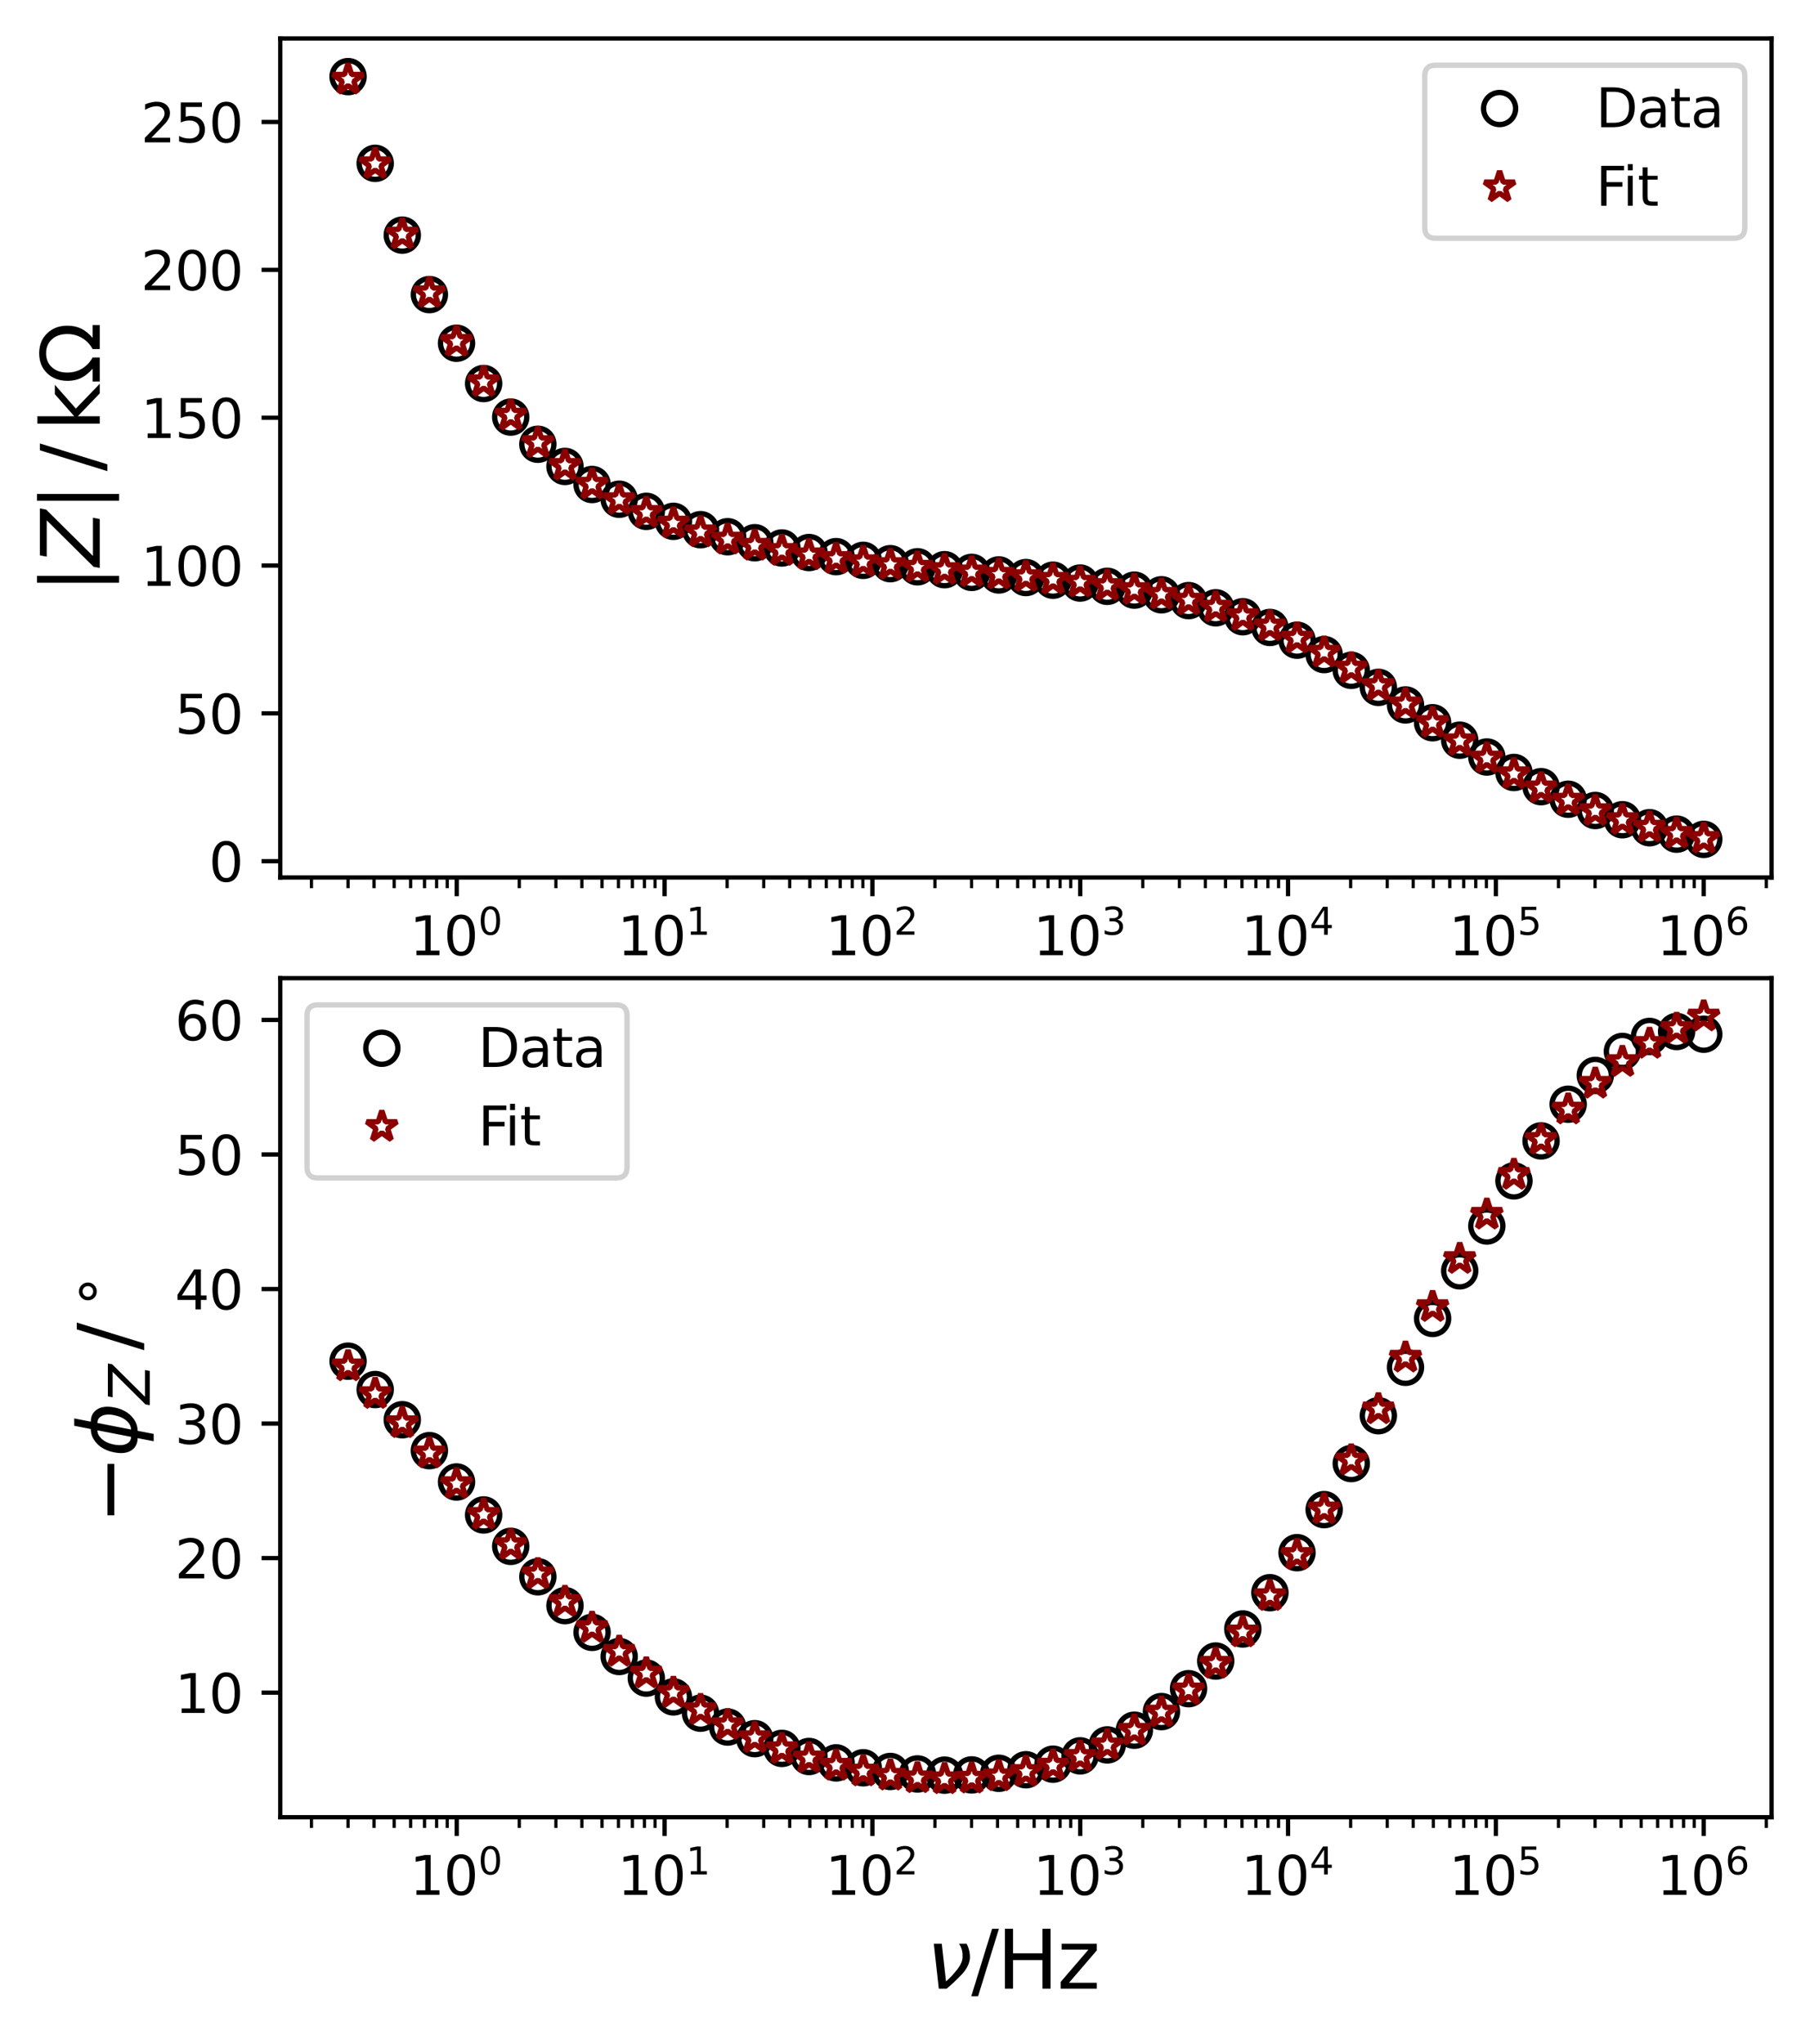 <?xml version="1.0" encoding="utf-8" standalone="no"?>
<!DOCTYPE svg PUBLIC "-//W3C//DTD SVG 1.1//EN"
  "http://www.w3.org/Graphics/SVG/1.1/DTD/svg11.dtd">
<svg xmlns:xlink="http://www.w3.org/1999/xlink" width="338.637pt" height="382.235pt" viewBox="0 0 338.637 382.235" xmlns="http://www.w3.org/2000/svg" version="1.1">
 <defs>
  <style type="text/css">*{stroke-linejoin: round; stroke-linecap: butt}</style>
 </defs>
 <g id="figure_1">
  <g id="patch_1">
   <path d="M 0 382.235 
L 338.637 382.235 
L 338.637 0 
L 0 0 
z
" style="fill: #ffffff"/>
  </g>
  <g id="axes_1">
   <g id="patch_2">
    <path d="M 52.438 164.106 
L 331.438 164.106 
L 331.438 7.2 
L 52.438 7.2 
z
" style="fill: #ffffff"/>
   </g>
   <g id="matplotlib.axis_1">
    <g id="xtick_1">
     <g id="line2d_1">
      <defs>
       <path id="m878f75c837" d="M 0 0 
L 0 3.5 
" style="stroke: #000000; stroke-width: 0.8"/>
      </defs>
      <g>
       <use xlink:href="#m878f75c837" x="85.451" y="164.106" style="stroke: #000000; stroke-width: 0.8"/>
      </g>
     </g>
     <g id="text_1">
      <!-- $\mathdefault{10^{0}}$ -->
      <g transform="translate(76.651 178.704) scale(0.1 -0.1)">
       <defs>
        <path id="DejaVuSans-31" d="M 794 531 
L 1825 531 
L 1825 4091 
L 703 3866 
L 703 4441 
L 1819 4666 
L 2450 4666 
L 2450 531 
L 3481 531 
L 3481 0 
L 794 0 
L 794 531 
z
" transform="scale(0.016)"/>
        <path id="DejaVuSans-30" d="M 2034 4250 
Q 1547 4250 1301 3770 
Q 1056 3291 1056 2328 
Q 1056 1369 1301 889 
Q 1547 409 2034 409 
Q 2525 409 2770 889 
Q 3016 1369 3016 2328 
Q 3016 3291 2770 3770 
Q 2525 4250 2034 4250 
z
M 2034 4750 
Q 2819 4750 3233 4129 
Q 3647 3509 3647 2328 
Q 3647 1150 3233 529 
Q 2819 -91 2034 -91 
Q 1250 -91 836 529 
Q 422 1150 422 2328 
Q 422 3509 836 4129 
Q 1250 4750 2034 4750 
z
" transform="scale(0.016)"/>
       </defs>
       <use xlink:href="#DejaVuSans-31" transform="translate(0 0.766)"/>
       <use xlink:href="#DejaVuSans-30" transform="translate(63.623 0.766)"/>
       <use xlink:href="#DejaVuSans-30" transform="translate(128.203 39.047) scale(0.7)"/>
      </g>
     </g>
    </g>
    <g id="xtick_2">
     <g id="line2d_2">
      <g>
       <use xlink:href="#m878f75c837" x="124.335" y="164.106" style="stroke: #000000; stroke-width: 0.8"/>
      </g>
     </g>
     <g id="text_2">
      <!-- $\mathdefault{10^{1}}$ -->
      <g transform="translate(115.535 178.704) scale(0.1 -0.1)">
       <use xlink:href="#DejaVuSans-31" transform="translate(0 0.684)"/>
       <use xlink:href="#DejaVuSans-30" transform="translate(63.623 0.684)"/>
       <use xlink:href="#DejaVuSans-31" transform="translate(128.203 38.966) scale(0.7)"/>
      </g>
     </g>
    </g>
    <g id="xtick_3">
     <g id="line2d_3">
      <g>
       <use xlink:href="#m878f75c837" x="163.219" y="164.106" style="stroke: #000000; stroke-width: 0.8"/>
      </g>
     </g>
     <g id="text_3">
      <!-- $\mathdefault{10^{2}}$ -->
      <g transform="translate(154.419 178.704) scale(0.1 -0.1)">
       <defs>
        <path id="DejaVuSans-32" d="M 1228 531 
L 3431 531 
L 3431 0 
L 469 0 
L 469 531 
Q 828 903 1448 1529 
Q 2069 2156 2228 2338 
Q 2531 2678 2651 2914 
Q 2772 3150 2772 3378 
Q 2772 3750 2511 3984 
Q 2250 4219 1831 4219 
Q 1534 4219 1204 4116 
Q 875 4013 500 3803 
L 500 4441 
Q 881 4594 1212 4672 
Q 1544 4750 1819 4750 
Q 2544 4750 2975 4387 
Q 3406 4025 3406 3419 
Q 3406 3131 3298 2873 
Q 3191 2616 2906 2266 
Q 2828 2175 2409 1742 
Q 1991 1309 1228 531 
z
" transform="scale(0.016)"/>
       </defs>
       <use xlink:href="#DejaVuSans-31" transform="translate(0 0.766)"/>
       <use xlink:href="#DejaVuSans-30" transform="translate(63.623 0.766)"/>
       <use xlink:href="#DejaVuSans-32" transform="translate(128.203 39.047) scale(0.7)"/>
      </g>
     </g>
    </g>
    <g id="xtick_4">
     <g id="line2d_4">
      <g>
       <use xlink:href="#m878f75c837" x="202.103" y="164.106" style="stroke: #000000; stroke-width: 0.8"/>
      </g>
     </g>
     <g id="text_4">
      <!-- $\mathdefault{10^{3}}$ -->
      <g transform="translate(193.303 178.704) scale(0.1 -0.1)">
       <defs>
        <path id="DejaVuSans-33" d="M 2597 2516 
Q 3050 2419 3304 2112 
Q 3559 1806 3559 1356 
Q 3559 666 3084 287 
Q 2609 -91 1734 -91 
Q 1441 -91 1130 -33 
Q 819 25 488 141 
L 488 750 
Q 750 597 1062 519 
Q 1375 441 1716 441 
Q 2309 441 2620 675 
Q 2931 909 2931 1356 
Q 2931 1769 2642 2001 
Q 2353 2234 1838 2234 
L 1294 2234 
L 1294 2753 
L 1863 2753 
Q 2328 2753 2575 2939 
Q 2822 3125 2822 3475 
Q 2822 3834 2567 4026 
Q 2313 4219 1838 4219 
Q 1578 4219 1281 4162 
Q 984 4106 628 3988 
L 628 4550 
Q 988 4650 1302 4700 
Q 1616 4750 1894 4750 
Q 2613 4750 3031 4423 
Q 3450 4097 3450 3541 
Q 3450 3153 3228 2886 
Q 3006 2619 2597 2516 
z
" transform="scale(0.016)"/>
       </defs>
       <use xlink:href="#DejaVuSans-31" transform="translate(0 0.766)"/>
       <use xlink:href="#DejaVuSans-30" transform="translate(63.623 0.766)"/>
       <use xlink:href="#DejaVuSans-33" transform="translate(128.203 39.047) scale(0.7)"/>
      </g>
     </g>
    </g>
    <g id="xtick_5">
     <g id="line2d_5">
      <g>
       <use xlink:href="#m878f75c837" x="240.987" y="164.106" style="stroke: #000000; stroke-width: 0.8"/>
      </g>
     </g>
     <g id="text_5">
      <!-- $\mathdefault{10^{4}}$ -->
      <g transform="translate(232.187 178.704) scale(0.1 -0.1)">
       <defs>
        <path id="DejaVuSans-34" d="M 2419 4116 
L 825 1625 
L 2419 1625 
L 2419 4116 
z
M 2253 4666 
L 3047 4666 
L 3047 1625 
L 3713 1625 
L 3713 1100 
L 3047 1100 
L 3047 0 
L 2419 0 
L 2419 1100 
L 313 1100 
L 313 1709 
L 2253 4666 
z
" transform="scale(0.016)"/>
       </defs>
       <use xlink:href="#DejaVuSans-31" transform="translate(0 0.684)"/>
       <use xlink:href="#DejaVuSans-30" transform="translate(63.623 0.684)"/>
       <use xlink:href="#DejaVuSans-34" transform="translate(128.203 38.966) scale(0.7)"/>
      </g>
     </g>
    </g>
    <g id="xtick_6">
     <g id="line2d_6">
      <g>
       <use xlink:href="#m878f75c837" x="279.872" y="164.106" style="stroke: #000000; stroke-width: 0.8"/>
      </g>
     </g>
     <g id="text_6">
      <!-- $\mathdefault{10^{5}}$ -->
      <g transform="translate(271.072 178.704) scale(0.1 -0.1)">
       <defs>
        <path id="DejaVuSans-35" d="M 691 4666 
L 3169 4666 
L 3169 4134 
L 1269 4134 
L 1269 2991 
Q 1406 3038 1543 3061 
Q 1681 3084 1819 3084 
Q 2600 3084 3056 2656 
Q 3513 2228 3513 1497 
Q 3513 744 3044 326 
Q 2575 -91 1722 -91 
Q 1428 -91 1123 -41 
Q 819 9 494 109 
L 494 744 
Q 775 591 1075 516 
Q 1375 441 1709 441 
Q 2250 441 2565 725 
Q 2881 1009 2881 1497 
Q 2881 1984 2565 2268 
Q 2250 2553 1709 2553 
Q 1456 2553 1204 2497 
Q 953 2441 691 2322 
L 691 4666 
z
" transform="scale(0.016)"/>
       </defs>
       <use xlink:href="#DejaVuSans-31" transform="translate(0 0.684)"/>
       <use xlink:href="#DejaVuSans-30" transform="translate(63.623 0.684)"/>
       <use xlink:href="#DejaVuSans-35" transform="translate(128.203 38.966) scale(0.7)"/>
      </g>
     </g>
    </g>
    <g id="xtick_7">
     <g id="line2d_7">
      <g>
       <use xlink:href="#m878f75c837" x="318.756" y="164.106" style="stroke: #000000; stroke-width: 0.8"/>
      </g>
     </g>
     <g id="text_7">
      <!-- $\mathdefault{10^{6}}$ -->
      <g transform="translate(309.956 178.704) scale(0.1 -0.1)">
       <defs>
        <path id="DejaVuSans-36" d="M 2113 2584 
Q 1688 2584 1439 2293 
Q 1191 2003 1191 1497 
Q 1191 994 1439 701 
Q 1688 409 2113 409 
Q 2538 409 2786 701 
Q 3034 994 3034 1497 
Q 3034 2003 2786 2293 
Q 2538 2584 2113 2584 
z
M 3366 4563 
L 3366 3988 
Q 3128 4100 2886 4159 
Q 2644 4219 2406 4219 
Q 1781 4219 1451 3797 
Q 1122 3375 1075 2522 
Q 1259 2794 1537 2939 
Q 1816 3084 2150 3084 
Q 2853 3084 3261 2657 
Q 3669 2231 3669 1497 
Q 3669 778 3244 343 
Q 2819 -91 2113 -91 
Q 1303 -91 875 529 
Q 447 1150 447 2328 
Q 447 3434 972 4092 
Q 1497 4750 2381 4750 
Q 2619 4750 2861 4703 
Q 3103 4656 3366 4563 
z
" transform="scale(0.016)"/>
       </defs>
       <use xlink:href="#DejaVuSans-31" transform="translate(0 0.766)"/>
       <use xlink:href="#DejaVuSans-30" transform="translate(63.623 0.766)"/>
       <use xlink:href="#DejaVuSans-36" transform="translate(128.203 39.047) scale(0.7)"/>
      </g>
     </g>
    </g>
    <g id="xtick_8">
     <g id="line2d_8">
      <defs>
       <path id="m45f7190816" d="M 0 0 
L 0 2 
" style="stroke: #000000; stroke-width: 0.6"/>
      </defs>
      <g>
       <use xlink:href="#m45f7190816" x="58.272" y="164.106" style="stroke: #000000; stroke-width: 0.6"/>
      </g>
     </g>
    </g>
    <g id="xtick_9">
     <g id="line2d_9">
      <g>
       <use xlink:href="#m45f7190816" x="65.119" y="164.106" style="stroke: #000000; stroke-width: 0.6"/>
      </g>
     </g>
    </g>
    <g id="xtick_10">
     <g id="line2d_10">
      <g>
       <use xlink:href="#m45f7190816" x="69.977" y="164.106" style="stroke: #000000; stroke-width: 0.6"/>
      </g>
     </g>
    </g>
    <g id="xtick_11">
     <g id="line2d_11">
      <g>
       <use xlink:href="#m45f7190816" x="73.746" y="164.106" style="stroke: #000000; stroke-width: 0.6"/>
      </g>
     </g>
    </g>
    <g id="xtick_12">
     <g id="line2d_12">
      <g>
       <use xlink:href="#m45f7190816" x="76.825" y="164.106" style="stroke: #000000; stroke-width: 0.6"/>
      </g>
     </g>
    </g>
    <g id="xtick_13">
     <g id="line2d_13">
      <g>
       <use xlink:href="#m45f7190816" x="79.428" y="164.106" style="stroke: #000000; stroke-width: 0.6"/>
      </g>
     </g>
    </g>
    <g id="xtick_14">
     <g id="line2d_14">
      <g>
       <use xlink:href="#m45f7190816" x="81.683" y="164.106" style="stroke: #000000; stroke-width: 0.6"/>
      </g>
     </g>
    </g>
    <g id="xtick_15">
     <g id="line2d_15">
      <g>
       <use xlink:href="#m45f7190816" x="83.672" y="164.106" style="stroke: #000000; stroke-width: 0.6"/>
      </g>
     </g>
    </g>
    <g id="xtick_16">
     <g id="line2d_16">
      <g>
       <use xlink:href="#m45f7190816" x="97.156" y="164.106" style="stroke: #000000; stroke-width: 0.6"/>
      </g>
     </g>
    </g>
    <g id="xtick_17">
     <g id="line2d_17">
      <g>
       <use xlink:href="#m45f7190816" x="104.003" y="164.106" style="stroke: #000000; stroke-width: 0.6"/>
      </g>
     </g>
    </g>
    <g id="xtick_18">
     <g id="line2d_18">
      <g>
       <use xlink:href="#m45f7190816" x="108.862" y="164.106" style="stroke: #000000; stroke-width: 0.6"/>
      </g>
     </g>
    </g>
    <g id="xtick_19">
     <g id="line2d_19">
      <g>
       <use xlink:href="#m45f7190816" x="112.63" y="164.106" style="stroke: #000000; stroke-width: 0.6"/>
      </g>
     </g>
    </g>
    <g id="xtick_20">
     <g id="line2d_20">
      <g>
       <use xlink:href="#m45f7190816" x="115.709" y="164.106" style="stroke: #000000; stroke-width: 0.6"/>
      </g>
     </g>
    </g>
    <g id="xtick_21">
     <g id="line2d_21">
      <g>
       <use xlink:href="#m45f7190816" x="118.312" y="164.106" style="stroke: #000000; stroke-width: 0.6"/>
      </g>
     </g>
    </g>
    <g id="xtick_22">
     <g id="line2d_22">
      <g>
       <use xlink:href="#m45f7190816" x="120.567" y="164.106" style="stroke: #000000; stroke-width: 0.6"/>
      </g>
     </g>
    </g>
    <g id="xtick_23">
     <g id="line2d_23">
      <g>
       <use xlink:href="#m45f7190816" x="122.556" y="164.106" style="stroke: #000000; stroke-width: 0.6"/>
      </g>
     </g>
    </g>
    <g id="xtick_24">
     <g id="line2d_24">
      <g>
       <use xlink:href="#m45f7190816" x="136.04" y="164.106" style="stroke: #000000; stroke-width: 0.6"/>
      </g>
     </g>
    </g>
    <g id="xtick_25">
     <g id="line2d_25">
      <g>
       <use xlink:href="#m45f7190816" x="142.888" y="164.106" style="stroke: #000000; stroke-width: 0.6"/>
      </g>
     </g>
    </g>
    <g id="xtick_26">
     <g id="line2d_26">
      <g>
       <use xlink:href="#m45f7190816" x="147.746" y="164.106" style="stroke: #000000; stroke-width: 0.6"/>
      </g>
     </g>
    </g>
    <g id="xtick_27">
     <g id="line2d_27">
      <g>
       <use xlink:href="#m45f7190816" x="151.514" y="164.106" style="stroke: #000000; stroke-width: 0.6"/>
      </g>
     </g>
    </g>
    <g id="xtick_28">
     <g id="line2d_28">
      <g>
       <use xlink:href="#m45f7190816" x="154.593" y="164.106" style="stroke: #000000; stroke-width: 0.6"/>
      </g>
     </g>
    </g>
    <g id="xtick_29">
     <g id="line2d_29">
      <g>
       <use xlink:href="#m45f7190816" x="157.196" y="164.106" style="stroke: #000000; stroke-width: 0.6"/>
      </g>
     </g>
    </g>
    <g id="xtick_30">
     <g id="line2d_30">
      <g>
       <use xlink:href="#m45f7190816" x="159.451" y="164.106" style="stroke: #000000; stroke-width: 0.6"/>
      </g>
     </g>
    </g>
    <g id="xtick_31">
     <g id="line2d_31">
      <g>
       <use xlink:href="#m45f7190816" x="161.44" y="164.106" style="stroke: #000000; stroke-width: 0.6"/>
      </g>
     </g>
    </g>
    <g id="xtick_32">
     <g id="line2d_32">
      <g>
       <use xlink:href="#m45f7190816" x="174.925" y="164.106" style="stroke: #000000; stroke-width: 0.6"/>
      </g>
     </g>
    </g>
    <g id="xtick_33">
     <g id="line2d_33">
      <g>
       <use xlink:href="#m45f7190816" x="181.772" y="164.106" style="stroke: #000000; stroke-width: 0.6"/>
      </g>
     </g>
    </g>
    <g id="xtick_34">
     <g id="line2d_34">
      <g>
       <use xlink:href="#m45f7190816" x="186.63" y="164.106" style="stroke: #000000; stroke-width: 0.6"/>
      </g>
     </g>
    </g>
    <g id="xtick_35">
     <g id="line2d_35">
      <g>
       <use xlink:href="#m45f7190816" x="190.398" y="164.106" style="stroke: #000000; stroke-width: 0.6"/>
      </g>
     </g>
    </g>
    <g id="xtick_36">
     <g id="line2d_36">
      <g>
       <use xlink:href="#m45f7190816" x="193.477" y="164.106" style="stroke: #000000; stroke-width: 0.6"/>
      </g>
     </g>
    </g>
    <g id="xtick_37">
     <g id="line2d_37">
      <g>
       <use xlink:href="#m45f7190816" x="196.08" y="164.106" style="stroke: #000000; stroke-width: 0.6"/>
      </g>
     </g>
    </g>
    <g id="xtick_38">
     <g id="line2d_38">
      <g>
       <use xlink:href="#m45f7190816" x="198.335" y="164.106" style="stroke: #000000; stroke-width: 0.6"/>
      </g>
     </g>
    </g>
    <g id="xtick_39">
     <g id="line2d_39">
      <g>
       <use xlink:href="#m45f7190816" x="200.324" y="164.106" style="stroke: #000000; stroke-width: 0.6"/>
      </g>
     </g>
    </g>
    <g id="xtick_40">
     <g id="line2d_40">
      <g>
       <use xlink:href="#m45f7190816" x="213.809" y="164.106" style="stroke: #000000; stroke-width: 0.6"/>
      </g>
     </g>
    </g>
    <g id="xtick_41">
     <g id="line2d_41">
      <g>
       <use xlink:href="#m45f7190816" x="220.656" y="164.106" style="stroke: #000000; stroke-width: 0.6"/>
      </g>
     </g>
    </g>
    <g id="xtick_42">
     <g id="line2d_42">
      <g>
       <use xlink:href="#m45f7190816" x="225.514" y="164.106" style="stroke: #000000; stroke-width: 0.6"/>
      </g>
     </g>
    </g>
    <g id="xtick_43">
     <g id="line2d_43">
      <g>
       <use xlink:href="#m45f7190816" x="229.282" y="164.106" style="stroke: #000000; stroke-width: 0.6"/>
      </g>
     </g>
    </g>
    <g id="xtick_44">
     <g id="line2d_44">
      <g>
       <use xlink:href="#m45f7190816" x="232.361" y="164.106" style="stroke: #000000; stroke-width: 0.6"/>
      </g>
     </g>
    </g>
    <g id="xtick_45">
     <g id="line2d_45">
      <g>
       <use xlink:href="#m45f7190816" x="234.964" y="164.106" style="stroke: #000000; stroke-width: 0.6"/>
      </g>
     </g>
    </g>
    <g id="xtick_46">
     <g id="line2d_46">
      <g>
       <use xlink:href="#m45f7190816" x="237.219" y="164.106" style="stroke: #000000; stroke-width: 0.6"/>
      </g>
     </g>
    </g>
    <g id="xtick_47">
     <g id="line2d_47">
      <g>
       <use xlink:href="#m45f7190816" x="239.208" y="164.106" style="stroke: #000000; stroke-width: 0.6"/>
      </g>
     </g>
    </g>
    <g id="xtick_48">
     <g id="line2d_48">
      <g>
       <use xlink:href="#m45f7190816" x="252.693" y="164.106" style="stroke: #000000; stroke-width: 0.6"/>
      </g>
     </g>
    </g>
    <g id="xtick_49">
     <g id="line2d_49">
      <g>
       <use xlink:href="#m45f7190816" x="259.54" y="164.106" style="stroke: #000000; stroke-width: 0.6"/>
      </g>
     </g>
    </g>
    <g id="xtick_50">
     <g id="line2d_50">
      <g>
       <use xlink:href="#m45f7190816" x="264.398" y="164.106" style="stroke: #000000; stroke-width: 0.6"/>
      </g>
     </g>
    </g>
    <g id="xtick_51">
     <g id="line2d_51">
      <g>
       <use xlink:href="#m45f7190816" x="268.166" y="164.106" style="stroke: #000000; stroke-width: 0.6"/>
      </g>
     </g>
    </g>
    <g id="xtick_52">
     <g id="line2d_52">
      <g>
       <use xlink:href="#m45f7190816" x="271.245" y="164.106" style="stroke: #000000; stroke-width: 0.6"/>
      </g>
     </g>
    </g>
    <g id="xtick_53">
     <g id="line2d_53">
      <g>
       <use xlink:href="#m45f7190816" x="273.848" y="164.106" style="stroke: #000000; stroke-width: 0.6"/>
      </g>
     </g>
    </g>
    <g id="xtick_54">
     <g id="line2d_54">
      <g>
       <use xlink:href="#m45f7190816" x="276.103" y="164.106" style="stroke: #000000; stroke-width: 0.6"/>
      </g>
     </g>
    </g>
    <g id="xtick_55">
     <g id="line2d_55">
      <g>
       <use xlink:href="#m45f7190816" x="278.092" y="164.106" style="stroke: #000000; stroke-width: 0.6"/>
      </g>
     </g>
    </g>
    <g id="xtick_56">
     <g id="line2d_56">
      <g>
       <use xlink:href="#m45f7190816" x="291.577" y="164.106" style="stroke: #000000; stroke-width: 0.6"/>
      </g>
     </g>
    </g>
    <g id="xtick_57">
     <g id="line2d_57">
      <g>
       <use xlink:href="#m45f7190816" x="298.424" y="164.106" style="stroke: #000000; stroke-width: 0.6"/>
      </g>
     </g>
    </g>
    <g id="xtick_58">
     <g id="line2d_58">
      <g>
       <use xlink:href="#m45f7190816" x="303.282" y="164.106" style="stroke: #000000; stroke-width: 0.6"/>
      </g>
     </g>
    </g>
    <g id="xtick_59">
     <g id="line2d_59">
      <g>
       <use xlink:href="#m45f7190816" x="307.05" y="164.106" style="stroke: #000000; stroke-width: 0.6"/>
      </g>
     </g>
    </g>
    <g id="xtick_60">
     <g id="line2d_60">
      <g>
       <use xlink:href="#m45f7190816" x="310.129" y="164.106" style="stroke: #000000; stroke-width: 0.6"/>
      </g>
     </g>
    </g>
    <g id="xtick_61">
     <g id="line2d_61">
      <g>
       <use xlink:href="#m45f7190816" x="312.732" y="164.106" style="stroke: #000000; stroke-width: 0.6"/>
      </g>
     </g>
    </g>
    <g id="xtick_62">
     <g id="line2d_62">
      <g>
       <use xlink:href="#m45f7190816" x="314.987" y="164.106" style="stroke: #000000; stroke-width: 0.6"/>
      </g>
     </g>
    </g>
    <g id="xtick_63">
     <g id="line2d_63">
      <g>
       <use xlink:href="#m45f7190816" x="316.976" y="164.106" style="stroke: #000000; stroke-width: 0.6"/>
      </g>
     </g>
    </g>
    <g id="xtick_64">
     <g id="line2d_64">
      <g>
       <use xlink:href="#m45f7190816" x="330.461" y="164.106" style="stroke: #000000; stroke-width: 0.6"/>
      </g>
     </g>
    </g>
    <g id="text_8">
     <!-- $ \it\nu \it$/Hz  -->
     <g transform="translate(173.338 196.181) scale(0.15 -0.15)">
      <defs>
       <path id="DejaVuSans-Oblique-3bd" d="M 959 0 
L 572 3500 
L 1191 3500 
L 1522 563 
Q 1972 950 2391 1488 
Q 2706 1891 2788 2241 
Q 2825 2406 2809 2719 
Q 2794 3091 2544 3500 
L 3125 3500 
L 3125 3500 
Q 3288 3222 3353 2834 
Q 3416 2478 3369 2234 
Q 3250 1622 2719 1075 
Q 2025 363 1572 0 
L 959 0 
z
" transform="scale(0.016)"/>
       <path id="DejaVuSans-2f" d="M 1625 4666 
L 2156 4666 
L 531 -594 
L 0 -594 
L 1625 4666 
z
" transform="scale(0.016)"/>
       <path id="DejaVuSans-48" d="M 628 4666 
L 1259 4666 
L 1259 2753 
L 3553 2753 
L 3553 4666 
L 4184 4666 
L 4184 0 
L 3553 0 
L 3553 2222 
L 1259 2222 
L 1259 0 
L 628 0 
L 628 4666 
z
" transform="scale(0.016)"/>
       <path id="DejaVuSans-7a" d="M 353 3500 
L 3084 3500 
L 3084 2975 
L 922 459 
L 3084 459 
L 3084 0 
L 275 0 
L 275 525 
L 2438 3041 
L 353 3041 
L 353 3500 
z
" transform="scale(0.016)"/>
       <path id="DejaVuSans-20" transform="scale(0.016)"/>
      </defs>
      <use xlink:href="#DejaVuSans-Oblique-3bd" transform="translate(0 0.094)"/>
      <use xlink:href="#DejaVuSans-2f" transform="translate(55.859 0.094)"/>
      <use xlink:href="#DejaVuSans-48" transform="translate(87.801 0.094)"/>
      <use xlink:href="#DejaVuSans-7a" transform="translate(162.996 0.094)"/>
      <use xlink:href="#DejaVuSans-20" transform="translate(215.486 0.094)"/>
     </g>
    </g>
   </g>
   <g id="matplotlib.axis_2">
    <g id="ytick_1">
     <g id="line2d_65">
      <defs>
       <path id="m83271603eb" d="M 0 0 
L -3.5 0 
" style="stroke: #000000; stroke-width: 0.8"/>
      </defs>
      <g>
       <use xlink:href="#m83271603eb" x="52.438" y="161.052" style="stroke: #000000; stroke-width: 0.8"/>
      </g>
     </g>
     <g id="text_9">
      <!-- 0 -->
      <g transform="translate(39.075 164.851) scale(0.1 -0.1)">
       <use xlink:href="#DejaVuSans-30"/>
      </g>
     </g>
    </g>
    <g id="ytick_2">
     <g id="line2d_66">
      <g>
       <use xlink:href="#m83271603eb" x="52.438" y="133.405" style="stroke: #000000; stroke-width: 0.8"/>
      </g>
     </g>
     <g id="text_10">
      <!-- 50 -->
      <g transform="translate(32.712 137.204) scale(0.1 -0.1)">
       <use xlink:href="#DejaVuSans-35"/>
       <use xlink:href="#DejaVuSans-30" x="63.623"/>
      </g>
     </g>
    </g>
    <g id="ytick_3">
     <g id="line2d_67">
      <g>
       <use xlink:href="#m83271603eb" x="52.438" y="105.758" style="stroke: #000000; stroke-width: 0.8"/>
      </g>
     </g>
     <g id="text_11">
      <!-- 100 -->
      <g transform="translate(26.35 109.557) scale(0.1 -0.1)">
       <use xlink:href="#DejaVuSans-31"/>
       <use xlink:href="#DejaVuSans-30" x="63.623"/>
       <use xlink:href="#DejaVuSans-30" x="127.246"/>
      </g>
     </g>
    </g>
    <g id="ytick_4">
     <g id="line2d_68">
      <g>
       <use xlink:href="#m83271603eb" x="52.438" y="78.111" style="stroke: #000000; stroke-width: 0.8"/>
      </g>
     </g>
     <g id="text_12">
      <!-- 150 -->
      <g transform="translate(26.35 81.91) scale(0.1 -0.1)">
       <use xlink:href="#DejaVuSans-31"/>
       <use xlink:href="#DejaVuSans-35" x="63.623"/>
       <use xlink:href="#DejaVuSans-30" x="127.246"/>
      </g>
     </g>
    </g>
    <g id="ytick_5">
     <g id="line2d_69">
      <g>
       <use xlink:href="#m83271603eb" x="52.438" y="50.464" style="stroke: #000000; stroke-width: 0.8"/>
      </g>
     </g>
     <g id="text_13">
      <!-- 200 -->
      <g transform="translate(26.35 54.263) scale(0.1 -0.1)">
       <use xlink:href="#DejaVuSans-32"/>
       <use xlink:href="#DejaVuSans-30" x="63.623"/>
       <use xlink:href="#DejaVuSans-30" x="127.246"/>
      </g>
     </g>
    </g>
    <g id="ytick_6">
     <g id="line2d_70">
      <g>
       <use xlink:href="#m83271603eb" x="52.438" y="22.817" style="stroke: #000000; stroke-width: 0.8"/>
      </g>
     </g>
     <g id="text_14">
      <!-- 250 -->
      <g transform="translate(26.35 26.617) scale(0.1 -0.1)">
       <use xlink:href="#DejaVuSans-32"/>
       <use xlink:href="#DejaVuSans-35" x="63.623"/>
       <use xlink:href="#DejaVuSans-30" x="127.246"/>
      </g>
     </g>
    </g>
    <g id="text_15">
     <!-- $|Z| \,/\, \mathrm{k\Omega}$ -->
     <g transform="translate(18.75 110.928) rotate(-90) scale(0.15 -0.15)">
      <defs>
       <path id="DejaVuSans-7c" d="M 1344 4891 
L 1344 -1509 
L 813 -1509 
L 813 4891 
L 1344 4891 
z
" transform="scale(0.016)"/>
       <path id="DejaVuSans-Oblique-5a" d="M 838 4666 
L 4500 4666 
L 4409 4184 
L 794 531 
L 3769 531 
L 3669 0 
L -141 0 
L -50 481 
L 3566 4134 
L 738 4134 
L 838 4666 
z
" transform="scale(0.016)"/>
       <path id="DejaVuSans-6b" d="M 581 4863 
L 1159 4863 
L 1159 1991 
L 2875 3500 
L 3609 3500 
L 1753 1863 
L 3688 0 
L 2938 0 
L 1159 1709 
L 1159 0 
L 581 0 
L 581 4863 
z
" transform="scale(0.016)"/>
       <path id="DejaVuSans-3a9" d="M 4647 556 
L 4647 0 
L 2772 0 
L 2772 556 
Q 3325 859 3634 1378 
Q 3944 1897 3944 2528 
Q 3944 3278 3531 3731 
Q 3119 4184 2444 4184 
Q 1769 4184 1355 3729 
Q 941 3275 941 2528 
Q 941 1897 1250 1378 
Q 1563 859 2119 556 
L 2119 0 
L 244 0 
L 244 556 
L 1241 556 
Q 747 991 519 1456 
Q 294 1922 294 2497 
Q 294 3491 894 4106 
Q 1491 4722 2444 4722 
Q 3391 4722 3994 4106 
Q 4594 3494 4594 2528 
Q 4594 1922 4372 1459 
Q 4150 997 3647 556 
L 4647 556 
z
" transform="scale(0.016)"/>
      </defs>
      <use xlink:href="#DejaVuSans-7c" transform="translate(0 0.578)"/>
      <use xlink:href="#DejaVuSans-Oblique-5a" transform="translate(33.691 0.578)"/>
      <use xlink:href="#DejaVuSans-7c" transform="translate(102.197 0.578)"/>
      <use xlink:href="#DejaVuSans-2f" transform="translate(152.124 0.578)"/>
      <use xlink:href="#DejaVuSans-6b" transform="translate(202.051 0.578)"/>
      <use xlink:href="#DejaVuSans-3a9" transform="translate(259.962 0.578)"/>
     </g>
    </g>
   </g>
   <g id="line2d_71">
    <defs>
     <path id="m78b4c7355e" d="M 0 3 
C 0.796 3 1.559 2.684 2.121 2.121 
C 2.684 1.559 3 0.796 3 0 
C 3 -0.796 2.684 -1.559 2.121 -2.121 
C 1.559 -2.684 0.796 -3 0 -3 
C -0.796 -3 -1.559 -2.684 -2.121 -2.121 
C -2.684 -1.559 -3 -0.796 -3 0 
C -3 0.796 -2.684 1.559 -2.121 2.121 
C -1.559 2.684 -0.796 3 0 3 
z
" style="stroke: #000000"/>
    </defs>
    <g clip-path="url(#p89e21c7dee)">
     <use xlink:href="#m78b4c7355e" x="318.756" y="156.974" style="fill-opacity: 0; stroke: #000000"/>
     <use xlink:href="#m78b4c7355e" x="313.683" y="155.998" style="fill-opacity: 0; stroke: #000000"/>
     <use xlink:href="#m78b4c7355e" x="308.61" y="154.793" style="fill-opacity: 0; stroke: #000000"/>
     <use xlink:href="#m78b4c7355e" x="303.537" y="153.301" style="fill-opacity: 0; stroke: #000000"/>
     <use xlink:href="#m78b4c7355e" x="298.465" y="151.574" style="fill-opacity: 0; stroke: #000000"/>
     <use xlink:href="#m78b4c7355e" x="293.392" y="149.471" style="fill-opacity: 0; stroke: #000000"/>
     <use xlink:href="#m78b4c7355e" x="288.319" y="147.118" style="fill-opacity: 0; stroke: #000000"/>
     <use xlink:href="#m78b4c7355e" x="283.246" y="144.465" style="fill-opacity: 0; stroke: #000000"/>
     <use xlink:href="#m78b4c7355e" x="278.174" y="141.567" style="fill-opacity: 0; stroke: #000000"/>
     <use xlink:href="#m78b4c7355e" x="273.101" y="138.43" style="fill-opacity: 0; stroke: #000000"/>
     <use xlink:href="#m78b4c7355e" x="268.028" y="135.164" style="fill-opacity: 0; stroke: #000000"/>
     <use xlink:href="#m78b4c7355e" x="262.955" y="131.832" style="fill-opacity: 0; stroke: #000000"/>
     <use xlink:href="#m78b4c7355e" x="257.883" y="128.548" style="fill-opacity: 0; stroke: #000000"/>
     <use xlink:href="#m78b4c7355e" x="252.811" y="125.362" style="fill-opacity: 0; stroke: #000000"/>
     <use xlink:href="#m78b4c7355e" x="247.738" y="122.413" style="fill-opacity: 0; stroke: #000000"/>
     <use xlink:href="#m78b4c7355e" x="242.664" y="119.729" style="fill-opacity: 0; stroke: #000000"/>
     <use xlink:href="#m78b4c7355e" x="237.592" y="117.343" style="fill-opacity: 0; stroke: #000000"/>
     <use xlink:href="#m78b4c7355e" x="232.519" y="115.335" style="fill-opacity: 0; stroke: #000000"/>
     <use xlink:href="#m78b4c7355e" x="227.447" y="113.668" style="fill-opacity: 0; stroke: #000000"/>
     <use xlink:href="#m78b4c7355e" x="222.374" y="112.324" style="fill-opacity: 0; stroke: #000000"/>
     <use xlink:href="#m78b4c7355e" x="217.301" y="111.235" style="fill-opacity: 0; stroke: #000000"/>
     <use xlink:href="#m78b4c7355e" x="212.228" y="110.363" style="fill-opacity: 0; stroke: #000000"/>
     <use xlink:href="#m78b4c7355e" x="207.156" y="109.649" style="fill-opacity: 0; stroke: #000000"/>
     <use xlink:href="#m78b4c7355e" x="202.083" y="109.041" style="fill-opacity: 0; stroke: #000000"/>
     <use xlink:href="#m78b4c7355e" x="197.01" y="108.505" style="fill-opacity: 0; stroke: #000000"/>
     <use xlink:href="#m78b4c7355e" x="191.937" y="108.008" style="fill-opacity: 0; stroke: #000000"/>
     <use xlink:href="#m78b4c7355e" x="186.865" y="107.524" style="fill-opacity: 0; stroke: #000000"/>
     <use xlink:href="#m78b4c7355e" x="181.792" y="107.042" style="fill-opacity: 0; stroke: #000000"/>
     <use xlink:href="#m78b4c7355e" x="176.72" y="106.542" style="fill-opacity: 0; stroke: #000000"/>
     <use xlink:href="#m78b4c7355e" x="171.646" y="105.995" style="fill-opacity: 0; stroke: #000000"/>
     <use xlink:href="#m78b4c7355e" x="166.574" y="105.416" style="fill-opacity: 0; stroke: #000000"/>
     <use xlink:href="#m78b4c7355e" x="161.501" y="104.792" style="fill-opacity: 0; stroke: #000000"/>
     <use xlink:href="#m78b4c7355e" x="156.428" y="104.101" style="fill-opacity: 0; stroke: #000000"/>
     <use xlink:href="#m78b4c7355e" x="151.356" y="103.333" style="fill-opacity: 0; stroke: #000000"/>
     <use xlink:href="#m78b4c7355e" x="146.283" y="102.478" style="fill-opacity: 0; stroke: #000000"/>
     <use xlink:href="#m78b4c7355e" x="141.21" y="101.499" style="fill-opacity: 0; stroke: #000000"/>
     <use xlink:href="#m78b4c7355e" x="136.137" y="100.375" style="fill-opacity: 0; stroke: #000000"/>
     <use xlink:href="#m78b4c7355e" x="131.065" y="99.059" style="fill-opacity: 0; stroke: #000000"/>
     <use xlink:href="#m78b4c7355e" x="125.992" y="97.496" style="fill-opacity: 0; stroke: #000000"/>
     <use xlink:href="#m78b4c7355e" x="120.919" y="95.63" style="fill-opacity: 0; stroke: #000000"/>
     <use xlink:href="#m78b4c7355e" x="115.847" y="93.366" style="fill-opacity: 0; stroke: #000000"/>
     <use xlink:href="#m78b4c7355e" x="110.774" y="90.608" style="fill-opacity: 0; stroke: #000000"/>
     <use xlink:href="#m78b4c7355e" x="105.701" y="87.23" style="fill-opacity: 0; stroke: #000000"/>
     <use xlink:href="#m78b4c7355e" x="100.628" y="83.084" style="fill-opacity: 0; stroke: #000000"/>
     <use xlink:href="#m78b4c7355e" x="95.555" y="78.005" style="fill-opacity: 0; stroke: #000000"/>
     <use xlink:href="#m78b4c7355e" x="90.483" y="71.723" style="fill-opacity: 0; stroke: #000000"/>
     <use xlink:href="#m78b4c7355e" x="85.41" y="64.191" style="fill-opacity: 0; stroke: #000000"/>
     <use xlink:href="#m78b4c7355e" x="80.337" y="55.093" style="fill-opacity: 0; stroke: #000000"/>
     <use xlink:href="#m78b4c7355e" x="75.265" y="43.976" style="fill-opacity: 0; stroke: #000000"/>
     <use xlink:href="#m78b4c7355e" x="70.192" y="30.551" style="fill-opacity: 0; stroke: #000000"/>
     <use xlink:href="#m78b4c7355e" x="65.119" y="14.332" style="fill-opacity: 0; stroke: #000000"/>
    </g>
   </g>
   <g id="line2d_72">
    <defs>
     <path id="m18f6de5e2f" d="M 0 -3 
L -0.674 -0.927 
L -2.853 -0.927 
L -1.09 0.354 
L -1.763 2.427 
L -0 1.146 
L 1.763 2.427 
L 1.09 0.354 
L 2.853 -0.927 
L 0.674 -0.927 
z
" style="stroke: #8b0000; stroke-linejoin: bevel"/>
    </defs>
    <g clip-path="url(#p89e21c7dee)">
     <use xlink:href="#m18f6de5e2f" x="318.756" y="156.845" style="fill-opacity: 0; stroke: #8b0000; stroke-linejoin: bevel"/>
     <use xlink:href="#m18f6de5e2f" x="313.683" y="155.886" style="fill-opacity: 0; stroke: #8b0000; stroke-linejoin: bevel"/>
     <use xlink:href="#m18f6de5e2f" x="308.61" y="154.725" style="fill-opacity: 0; stroke: #8b0000; stroke-linejoin: bevel"/>
     <use xlink:href="#m18f6de5e2f" x="303.537" y="153.326" style="fill-opacity: 0; stroke: #8b0000; stroke-linejoin: bevel"/>
     <use xlink:href="#m18f6de5e2f" x="298.465" y="151.656" style="fill-opacity: 0; stroke: #8b0000; stroke-linejoin: bevel"/>
     <use xlink:href="#m18f6de5e2f" x="293.392" y="149.683" style="fill-opacity: 0; stroke: #8b0000; stroke-linejoin: bevel"/>
     <use xlink:href="#m18f6de5e2f" x="288.319" y="147.384" style="fill-opacity: 0; stroke: #8b0000; stroke-linejoin: bevel"/>
     <use xlink:href="#m18f6de5e2f" x="283.246" y="144.751" style="fill-opacity: 0; stroke: #8b0000; stroke-linejoin: bevel"/>
     <use xlink:href="#m18f6de5e2f" x="278.174" y="141.8" style="fill-opacity: 0; stroke: #8b0000; stroke-linejoin: bevel"/>
     <use xlink:href="#m18f6de5e2f" x="273.101" y="138.577" style="fill-opacity: 0; stroke: #8b0000; stroke-linejoin: bevel"/>
     <use xlink:href="#m18f6de5e2f" x="268.028" y="135.166" style="fill-opacity: 0; stroke: #8b0000; stroke-linejoin: bevel"/>
     <use xlink:href="#m18f6de5e2f" x="262.955" y="131.678" style="fill-opacity: 0; stroke: #8b0000; stroke-linejoin: bevel"/>
     <use xlink:href="#m18f6de5e2f" x="257.883" y="128.243" style="fill-opacity: 0; stroke: #8b0000; stroke-linejoin: bevel"/>
     <use xlink:href="#m18f6de5e2f" x="252.811" y="124.986" style="fill-opacity: 0; stroke: #8b0000; stroke-linejoin: bevel"/>
     <use xlink:href="#m18f6de5e2f" x="247.738" y="122.007" style="fill-opacity: 0; stroke: #8b0000; stroke-linejoin: bevel"/>
     <use xlink:href="#m18f6de5e2f" x="242.664" y="119.369" style="fill-opacity: 0; stroke: #8b0000; stroke-linejoin: bevel"/>
     <use xlink:href="#m18f6de5e2f" x="237.592" y="117.097" style="fill-opacity: 0; stroke: #8b0000; stroke-linejoin: bevel"/>
     <use xlink:href="#m18f6de5e2f" x="232.519" y="115.18" style="fill-opacity: 0; stroke: #8b0000; stroke-linejoin: bevel"/>
     <use xlink:href="#m18f6de5e2f" x="227.447" y="113.586" style="fill-opacity: 0; stroke: #8b0000; stroke-linejoin: bevel"/>
     <use xlink:href="#m18f6de5e2f" x="222.374" y="112.271" style="fill-opacity: 0; stroke: #8b0000; stroke-linejoin: bevel"/>
     <use xlink:href="#m18f6de5e2f" x="217.301" y="111.189" style="fill-opacity: 0; stroke: #8b0000; stroke-linejoin: bevel"/>
     <use xlink:href="#m18f6de5e2f" x="212.228" y="110.295" style="fill-opacity: 0; stroke: #8b0000; stroke-linejoin: bevel"/>
     <use xlink:href="#m18f6de5e2f" x="207.156" y="109.55" style="fill-opacity: 0; stroke: #8b0000; stroke-linejoin: bevel"/>
     <use xlink:href="#m18f6de5e2f" x="202.083" y="108.919" style="fill-opacity: 0; stroke: #8b0000; stroke-linejoin: bevel"/>
     <use xlink:href="#m18f6de5e2f" x="197.01" y="108.371" style="fill-opacity: 0; stroke: #8b0000; stroke-linejoin: bevel"/>
     <use xlink:href="#m18f6de5e2f" x="191.937" y="107.883" style="fill-opacity: 0; stroke: #8b0000; stroke-linejoin: bevel"/>
     <use xlink:href="#m18f6de5e2f" x="186.865" y="107.432" style="fill-opacity: 0; stroke: #8b0000; stroke-linejoin: bevel"/>
     <use xlink:href="#m18f6de5e2f" x="181.792" y="106.999" style="fill-opacity: 0; stroke: #8b0000; stroke-linejoin: bevel"/>
     <use xlink:href="#m18f6de5e2f" x="176.72" y="106.566" style="fill-opacity: 0; stroke: #8b0000; stroke-linejoin: bevel"/>
     <use xlink:href="#m18f6de5e2f" x="171.646" y="106.116" style="fill-opacity: 0; stroke: #8b0000; stroke-linejoin: bevel"/>
     <use xlink:href="#m18f6de5e2f" x="166.574" y="105.633" style="fill-opacity: 0; stroke: #8b0000; stroke-linejoin: bevel"/>
     <use xlink:href="#m18f6de5e2f" x="161.501" y="105.098" style="fill-opacity: 0; stroke: #8b0000; stroke-linejoin: bevel"/>
     <use xlink:href="#m18f6de5e2f" x="156.428" y="104.493" style="fill-opacity: 0; stroke: #8b0000; stroke-linejoin: bevel"/>
     <use xlink:href="#m18f6de5e2f" x="151.356" y="103.795" style="fill-opacity: 0; stroke: #8b0000; stroke-linejoin: bevel"/>
     <use xlink:href="#m18f6de5e2f" x="146.283" y="102.979" style="fill-opacity: 0; stroke: #8b0000; stroke-linejoin: bevel"/>
     <use xlink:href="#m18f6de5e2f" x="141.21" y="102.017" style="fill-opacity: 0; stroke: #8b0000; stroke-linejoin: bevel"/>
     <use xlink:href="#m18f6de5e2f" x="136.137" y="100.873" style="fill-opacity: 0; stroke: #8b0000; stroke-linejoin: bevel"/>
     <use xlink:href="#m18f6de5e2f" x="131.065" y="99.504" style="fill-opacity: 0; stroke: #8b0000; stroke-linejoin: bevel"/>
     <use xlink:href="#m18f6de5e2f" x="125.992" y="97.861" style="fill-opacity: 0; stroke: #8b0000; stroke-linejoin: bevel"/>
     <use xlink:href="#m18f6de5e2f" x="120.919" y="95.879" style="fill-opacity: 0; stroke: #8b0000; stroke-linejoin: bevel"/>
     <use xlink:href="#m18f6de5e2f" x="115.847" y="93.486" style="fill-opacity: 0; stroke: #8b0000; stroke-linejoin: bevel"/>
     <use xlink:href="#m18f6de5e2f" x="110.774" y="90.589" style="fill-opacity: 0; stroke: #8b0000; stroke-linejoin: bevel"/>
     <use xlink:href="#m18f6de5e2f" x="105.701" y="87.079" style="fill-opacity: 0; stroke: #8b0000; stroke-linejoin: bevel"/>
     <use xlink:href="#m18f6de5e2f" x="100.628" y="82.826" style="fill-opacity: 0; stroke: #8b0000; stroke-linejoin: bevel"/>
     <use xlink:href="#m18f6de5e2f" x="95.555" y="77.672" style="fill-opacity: 0; stroke: #8b0000; stroke-linejoin: bevel"/>
     <use xlink:href="#m18f6de5e2f" x="90.483" y="71.433" style="fill-opacity: 0; stroke: #8b0000; stroke-linejoin: bevel"/>
     <use xlink:href="#m18f6de5e2f" x="85.41" y="63.892" style="fill-opacity: 0; stroke: #8b0000; stroke-linejoin: bevel"/>
     <use xlink:href="#m18f6de5e2f" x="80.337" y="54.79" style="fill-opacity: 0; stroke: #8b0000; stroke-linejoin: bevel"/>
     <use xlink:href="#m18f6de5e2f" x="75.265" y="43.828" style="fill-opacity: 0; stroke: #8b0000; stroke-linejoin: bevel"/>
     <use xlink:href="#m18f6de5e2f" x="70.192" y="30.655" style="fill-opacity: 0; stroke: #8b0000; stroke-linejoin: bevel"/>
     <use xlink:href="#m18f6de5e2f" x="65.119" y="14.859" style="fill-opacity: 0; stroke: #8b0000; stroke-linejoin: bevel"/>
    </g>
   </g>
   <g id="patch_3">
    <path d="M 52.438 164.106 
L 52.438 7.2 
" style="fill: none; stroke: #000000; stroke-width: 0.8; stroke-linejoin: miter; stroke-linecap: square"/>
   </g>
   <g id="patch_4">
    <path d="M 331.438 164.106 
L 331.438 7.2 
" style="fill: none; stroke: #000000; stroke-width: 0.8; stroke-linejoin: miter; stroke-linecap: square"/>
   </g>
   <g id="patch_5">
    <path d="M 52.438 164.106 
L 331.438 164.106 
" style="fill: none; stroke: #000000; stroke-width: 0.8; stroke-linejoin: miter; stroke-linecap: square"/>
   </g>
   <g id="patch_6">
    <path d="M 52.438 7.2 
L 331.438 7.2 
" style="fill: none; stroke: #000000; stroke-width: 0.8; stroke-linejoin: miter; stroke-linecap: square"/>
   </g>
   <g id="legend_1">
    <g id="patch_7">
     <path d="M 268.561 44.556 
L 324.438 44.556 
Q 326.438 44.556 326.438 42.556 
L 326.438 14.2 
Q 326.438 12.2 324.438 12.2 
L 268.561 12.2 
Q 266.561 12.2 266.561 14.2 
L 266.561 42.556 
Q 266.561 44.556 268.561 44.556 
z
" style="fill: #ffffff; opacity: 0.9; stroke: #cccccc; stroke-linejoin: miter"/>
    </g>
    <g id="line2d_73">
     <g>
      <use xlink:href="#m78b4c7355e" x="280.561" y="20.298" style="fill-opacity: 0; stroke: #000000"/>
     </g>
    </g>
    <g id="text_16">
     <!-- Data -->
     <g transform="translate(298.561 23.798) scale(0.1 -0.1)">
      <defs>
       <path id="DejaVuSans-44" d="M 1259 4147 
L 1259 519 
L 2022 519 
Q 2988 519 3436 956 
Q 3884 1394 3884 2338 
Q 3884 3275 3436 3711 
Q 2988 4147 2022 4147 
L 1259 4147 
z
M 628 4666 
L 1925 4666 
Q 3281 4666 3915 4102 
Q 4550 3538 4550 2338 
Q 4550 1131 3912 565 
Q 3275 0 1925 0 
L 628 0 
L 628 4666 
z
" transform="scale(0.016)"/>
       <path id="DejaVuSans-61" d="M 2194 1759 
Q 1497 1759 1228 1600 
Q 959 1441 959 1056 
Q 959 750 1161 570 
Q 1363 391 1709 391 
Q 2188 391 2477 730 
Q 2766 1069 2766 1631 
L 2766 1759 
L 2194 1759 
z
M 3341 1997 
L 3341 0 
L 2766 0 
L 2766 531 
Q 2569 213 2275 61 
Q 1981 -91 1556 -91 
Q 1019 -91 701 211 
Q 384 513 384 1019 
Q 384 1609 779 1909 
Q 1175 2209 1959 2209 
L 2766 2209 
L 2766 2266 
Q 2766 2663 2505 2880 
Q 2244 3097 1772 3097 
Q 1472 3097 1187 3025 
Q 903 2953 641 2809 
L 641 3341 
Q 956 3463 1253 3523 
Q 1550 3584 1831 3584 
Q 2591 3584 2966 3190 
Q 3341 2797 3341 1997 
z
" transform="scale(0.016)"/>
       <path id="DejaVuSans-74" d="M 1172 4494 
L 1172 3500 
L 2356 3500 
L 2356 3053 
L 1172 3053 
L 1172 1153 
Q 1172 725 1289 603 
Q 1406 481 1766 481 
L 2356 481 
L 2356 0 
L 1766 0 
Q 1100 0 847 248 
Q 594 497 594 1153 
L 594 3053 
L 172 3053 
L 172 3500 
L 594 3500 
L 594 4494 
L 1172 4494 
z
" transform="scale(0.016)"/>
      </defs>
      <use xlink:href="#DejaVuSans-44"/>
      <use xlink:href="#DejaVuSans-61" x="77.002"/>
      <use xlink:href="#DejaVuSans-74" x="138.281"/>
      <use xlink:href="#DejaVuSans-61" x="177.49"/>
     </g>
    </g>
    <g id="line2d_74">
     <g>
      <use xlink:href="#m18f6de5e2f" x="280.561" y="34.977" style="fill-opacity: 0; stroke: #8b0000; stroke-linejoin: bevel"/>
     </g>
    </g>
    <g id="text_17">
     <!-- Fit -->
     <g transform="translate(298.561 38.477) scale(0.1 -0.1)">
      <defs>
       <path id="DejaVuSans-46" d="M 628 4666 
L 3309 4666 
L 3309 4134 
L 1259 4134 
L 1259 2759 
L 3109 2759 
L 3109 2228 
L 1259 2228 
L 1259 0 
L 628 0 
L 628 4666 
z
" transform="scale(0.016)"/>
       <path id="DejaVuSans-69" d="M 603 3500 
L 1178 3500 
L 1178 0 
L 603 0 
L 603 3500 
z
M 603 4863 
L 1178 4863 
L 1178 4134 
L 603 4134 
L 603 4863 
z
" transform="scale(0.016)"/>
      </defs>
      <use xlink:href="#DejaVuSans-46"/>
      <use xlink:href="#DejaVuSans-69" x="50.27"/>
      <use xlink:href="#DejaVuSans-74" x="78.053"/>
     </g>
    </g>
   </g>
  </g>
  <g id="axes_2">
   <g id="patch_8">
    <path d="M 52.438 339.84 
L 331.438 339.84 
L 331.438 182.934 
L 52.438 182.934 
z
" style="fill: #ffffff"/>
   </g>
   <g id="matplotlib.axis_3">
    <g id="xtick_65">
     <g id="line2d_75">
      <g>
       <use xlink:href="#m878f75c837" x="85.451" y="339.84" style="stroke: #000000; stroke-width: 0.8"/>
      </g>
     </g>
     <g id="text_18">
      <!-- $\mathdefault{10^{0}}$ -->
      <g transform="translate(76.651 354.438) scale(0.1 -0.1)">
       <use xlink:href="#DejaVuSans-31" transform="translate(0 0.766)"/>
       <use xlink:href="#DejaVuSans-30" transform="translate(63.623 0.766)"/>
       <use xlink:href="#DejaVuSans-30" transform="translate(128.203 39.047) scale(0.7)"/>
      </g>
     </g>
    </g>
    <g id="xtick_66">
     <g id="line2d_76">
      <g>
       <use xlink:href="#m878f75c837" x="124.335" y="339.84" style="stroke: #000000; stroke-width: 0.8"/>
      </g>
     </g>
     <g id="text_19">
      <!-- $\mathdefault{10^{1}}$ -->
      <g transform="translate(115.535 354.438) scale(0.1 -0.1)">
       <use xlink:href="#DejaVuSans-31" transform="translate(0 0.684)"/>
       <use xlink:href="#DejaVuSans-30" transform="translate(63.623 0.684)"/>
       <use xlink:href="#DejaVuSans-31" transform="translate(128.203 38.966) scale(0.7)"/>
      </g>
     </g>
    </g>
    <g id="xtick_67">
     <g id="line2d_77">
      <g>
       <use xlink:href="#m878f75c837" x="163.219" y="339.84" style="stroke: #000000; stroke-width: 0.8"/>
      </g>
     </g>
     <g id="text_20">
      <!-- $\mathdefault{10^{2}}$ -->
      <g transform="translate(154.419 354.438) scale(0.1 -0.1)">
       <use xlink:href="#DejaVuSans-31" transform="translate(0 0.766)"/>
       <use xlink:href="#DejaVuSans-30" transform="translate(63.623 0.766)"/>
       <use xlink:href="#DejaVuSans-32" transform="translate(128.203 39.047) scale(0.7)"/>
      </g>
     </g>
    </g>
    <g id="xtick_68">
     <g id="line2d_78">
      <g>
       <use xlink:href="#m878f75c837" x="202.103" y="339.84" style="stroke: #000000; stroke-width: 0.8"/>
      </g>
     </g>
     <g id="text_21">
      <!-- $\mathdefault{10^{3}}$ -->
      <g transform="translate(193.303 354.438) scale(0.1 -0.1)">
       <use xlink:href="#DejaVuSans-31" transform="translate(0 0.766)"/>
       <use xlink:href="#DejaVuSans-30" transform="translate(63.623 0.766)"/>
       <use xlink:href="#DejaVuSans-33" transform="translate(128.203 39.047) scale(0.7)"/>
      </g>
     </g>
    </g>
    <g id="xtick_69">
     <g id="line2d_79">
      <g>
       <use xlink:href="#m878f75c837" x="240.987" y="339.84" style="stroke: #000000; stroke-width: 0.8"/>
      </g>
     </g>
     <g id="text_22">
      <!-- $\mathdefault{10^{4}}$ -->
      <g transform="translate(232.187 354.438) scale(0.1 -0.1)">
       <use xlink:href="#DejaVuSans-31" transform="translate(0 0.684)"/>
       <use xlink:href="#DejaVuSans-30" transform="translate(63.623 0.684)"/>
       <use xlink:href="#DejaVuSans-34" transform="translate(128.203 38.966) scale(0.7)"/>
      </g>
     </g>
    </g>
    <g id="xtick_70">
     <g id="line2d_80">
      <g>
       <use xlink:href="#m878f75c837" x="279.872" y="339.84" style="stroke: #000000; stroke-width: 0.8"/>
      </g>
     </g>
     <g id="text_23">
      <!-- $\mathdefault{10^{5}}$ -->
      <g transform="translate(271.072 354.438) scale(0.1 -0.1)">
       <use xlink:href="#DejaVuSans-31" transform="translate(0 0.684)"/>
       <use xlink:href="#DejaVuSans-30" transform="translate(63.623 0.684)"/>
       <use xlink:href="#DejaVuSans-35" transform="translate(128.203 38.966) scale(0.7)"/>
      </g>
     </g>
    </g>
    <g id="xtick_71">
     <g id="line2d_81">
      <g>
       <use xlink:href="#m878f75c837" x="318.756" y="339.84" style="stroke: #000000; stroke-width: 0.8"/>
      </g>
     </g>
     <g id="text_24">
      <!-- $\mathdefault{10^{6}}$ -->
      <g transform="translate(309.956 354.438) scale(0.1 -0.1)">
       <use xlink:href="#DejaVuSans-31" transform="translate(0 0.766)"/>
       <use xlink:href="#DejaVuSans-30" transform="translate(63.623 0.766)"/>
       <use xlink:href="#DejaVuSans-36" transform="translate(128.203 39.047) scale(0.7)"/>
      </g>
     </g>
    </g>
    <g id="xtick_72">
     <g id="line2d_82">
      <g>
       <use xlink:href="#m45f7190816" x="58.272" y="339.84" style="stroke: #000000; stroke-width: 0.6"/>
      </g>
     </g>
    </g>
    <g id="xtick_73">
     <g id="line2d_83">
      <g>
       <use xlink:href="#m45f7190816" x="65.119" y="339.84" style="stroke: #000000; stroke-width: 0.6"/>
      </g>
     </g>
    </g>
    <g id="xtick_74">
     <g id="line2d_84">
      <g>
       <use xlink:href="#m45f7190816" x="69.977" y="339.84" style="stroke: #000000; stroke-width: 0.6"/>
      </g>
     </g>
    </g>
    <g id="xtick_75">
     <g id="line2d_85">
      <g>
       <use xlink:href="#m45f7190816" x="73.746" y="339.84" style="stroke: #000000; stroke-width: 0.6"/>
      </g>
     </g>
    </g>
    <g id="xtick_76">
     <g id="line2d_86">
      <g>
       <use xlink:href="#m45f7190816" x="76.825" y="339.84" style="stroke: #000000; stroke-width: 0.6"/>
      </g>
     </g>
    </g>
    <g id="xtick_77">
     <g id="line2d_87">
      <g>
       <use xlink:href="#m45f7190816" x="79.428" y="339.84" style="stroke: #000000; stroke-width: 0.6"/>
      </g>
     </g>
    </g>
    <g id="xtick_78">
     <g id="line2d_88">
      <g>
       <use xlink:href="#m45f7190816" x="81.683" y="339.84" style="stroke: #000000; stroke-width: 0.6"/>
      </g>
     </g>
    </g>
    <g id="xtick_79">
     <g id="line2d_89">
      <g>
       <use xlink:href="#m45f7190816" x="83.672" y="339.84" style="stroke: #000000; stroke-width: 0.6"/>
      </g>
     </g>
    </g>
    <g id="xtick_80">
     <g id="line2d_90">
      <g>
       <use xlink:href="#m45f7190816" x="97.156" y="339.84" style="stroke: #000000; stroke-width: 0.6"/>
      </g>
     </g>
    </g>
    <g id="xtick_81">
     <g id="line2d_91">
      <g>
       <use xlink:href="#m45f7190816" x="104.003" y="339.84" style="stroke: #000000; stroke-width: 0.6"/>
      </g>
     </g>
    </g>
    <g id="xtick_82">
     <g id="line2d_92">
      <g>
       <use xlink:href="#m45f7190816" x="108.862" y="339.84" style="stroke: #000000; stroke-width: 0.6"/>
      </g>
     </g>
    </g>
    <g id="xtick_83">
     <g id="line2d_93">
      <g>
       <use xlink:href="#m45f7190816" x="112.63" y="339.84" style="stroke: #000000; stroke-width: 0.6"/>
      </g>
     </g>
    </g>
    <g id="xtick_84">
     <g id="line2d_94">
      <g>
       <use xlink:href="#m45f7190816" x="115.709" y="339.84" style="stroke: #000000; stroke-width: 0.6"/>
      </g>
     </g>
    </g>
    <g id="xtick_85">
     <g id="line2d_95">
      <g>
       <use xlink:href="#m45f7190816" x="118.312" y="339.84" style="stroke: #000000; stroke-width: 0.6"/>
      </g>
     </g>
    </g>
    <g id="xtick_86">
     <g id="line2d_96">
      <g>
       <use xlink:href="#m45f7190816" x="120.567" y="339.84" style="stroke: #000000; stroke-width: 0.6"/>
      </g>
     </g>
    </g>
    <g id="xtick_87">
     <g id="line2d_97">
      <g>
       <use xlink:href="#m45f7190816" x="122.556" y="339.84" style="stroke: #000000; stroke-width: 0.6"/>
      </g>
     </g>
    </g>
    <g id="xtick_88">
     <g id="line2d_98">
      <g>
       <use xlink:href="#m45f7190816" x="136.04" y="339.84" style="stroke: #000000; stroke-width: 0.6"/>
      </g>
     </g>
    </g>
    <g id="xtick_89">
     <g id="line2d_99">
      <g>
       <use xlink:href="#m45f7190816" x="142.888" y="339.84" style="stroke: #000000; stroke-width: 0.6"/>
      </g>
     </g>
    </g>
    <g id="xtick_90">
     <g id="line2d_100">
      <g>
       <use xlink:href="#m45f7190816" x="147.746" y="339.84" style="stroke: #000000; stroke-width: 0.6"/>
      </g>
     </g>
    </g>
    <g id="xtick_91">
     <g id="line2d_101">
      <g>
       <use xlink:href="#m45f7190816" x="151.514" y="339.84" style="stroke: #000000; stroke-width: 0.6"/>
      </g>
     </g>
    </g>
    <g id="xtick_92">
     <g id="line2d_102">
      <g>
       <use xlink:href="#m45f7190816" x="154.593" y="339.84" style="stroke: #000000; stroke-width: 0.6"/>
      </g>
     </g>
    </g>
    <g id="xtick_93">
     <g id="line2d_103">
      <g>
       <use xlink:href="#m45f7190816" x="157.196" y="339.84" style="stroke: #000000; stroke-width: 0.6"/>
      </g>
     </g>
    </g>
    <g id="xtick_94">
     <g id="line2d_104">
      <g>
       <use xlink:href="#m45f7190816" x="159.451" y="339.84" style="stroke: #000000; stroke-width: 0.6"/>
      </g>
     </g>
    </g>
    <g id="xtick_95">
     <g id="line2d_105">
      <g>
       <use xlink:href="#m45f7190816" x="161.44" y="339.84" style="stroke: #000000; stroke-width: 0.6"/>
      </g>
     </g>
    </g>
    <g id="xtick_96">
     <g id="line2d_106">
      <g>
       <use xlink:href="#m45f7190816" x="174.925" y="339.84" style="stroke: #000000; stroke-width: 0.6"/>
      </g>
     </g>
    </g>
    <g id="xtick_97">
     <g id="line2d_107">
      <g>
       <use xlink:href="#m45f7190816" x="181.772" y="339.84" style="stroke: #000000; stroke-width: 0.6"/>
      </g>
     </g>
    </g>
    <g id="xtick_98">
     <g id="line2d_108">
      <g>
       <use xlink:href="#m45f7190816" x="186.63" y="339.84" style="stroke: #000000; stroke-width: 0.6"/>
      </g>
     </g>
    </g>
    <g id="xtick_99">
     <g id="line2d_109">
      <g>
       <use xlink:href="#m45f7190816" x="190.398" y="339.84" style="stroke: #000000; stroke-width: 0.6"/>
      </g>
     </g>
    </g>
    <g id="xtick_100">
     <g id="line2d_110">
      <g>
       <use xlink:href="#m45f7190816" x="193.477" y="339.84" style="stroke: #000000; stroke-width: 0.6"/>
      </g>
     </g>
    </g>
    <g id="xtick_101">
     <g id="line2d_111">
      <g>
       <use xlink:href="#m45f7190816" x="196.08" y="339.84" style="stroke: #000000; stroke-width: 0.6"/>
      </g>
     </g>
    </g>
    <g id="xtick_102">
     <g id="line2d_112">
      <g>
       <use xlink:href="#m45f7190816" x="198.335" y="339.84" style="stroke: #000000; stroke-width: 0.6"/>
      </g>
     </g>
    </g>
    <g id="xtick_103">
     <g id="line2d_113">
      <g>
       <use xlink:href="#m45f7190816" x="200.324" y="339.84" style="stroke: #000000; stroke-width: 0.6"/>
      </g>
     </g>
    </g>
    <g id="xtick_104">
     <g id="line2d_114">
      <g>
       <use xlink:href="#m45f7190816" x="213.809" y="339.84" style="stroke: #000000; stroke-width: 0.6"/>
      </g>
     </g>
    </g>
    <g id="xtick_105">
     <g id="line2d_115">
      <g>
       <use xlink:href="#m45f7190816" x="220.656" y="339.84" style="stroke: #000000; stroke-width: 0.6"/>
      </g>
     </g>
    </g>
    <g id="xtick_106">
     <g id="line2d_116">
      <g>
       <use xlink:href="#m45f7190816" x="225.514" y="339.84" style="stroke: #000000; stroke-width: 0.6"/>
      </g>
     </g>
    </g>
    <g id="xtick_107">
     <g id="line2d_117">
      <g>
       <use xlink:href="#m45f7190816" x="229.282" y="339.84" style="stroke: #000000; stroke-width: 0.6"/>
      </g>
     </g>
    </g>
    <g id="xtick_108">
     <g id="line2d_118">
      <g>
       <use xlink:href="#m45f7190816" x="232.361" y="339.84" style="stroke: #000000; stroke-width: 0.6"/>
      </g>
     </g>
    </g>
    <g id="xtick_109">
     <g id="line2d_119">
      <g>
       <use xlink:href="#m45f7190816" x="234.964" y="339.84" style="stroke: #000000; stroke-width: 0.6"/>
      </g>
     </g>
    </g>
    <g id="xtick_110">
     <g id="line2d_120">
      <g>
       <use xlink:href="#m45f7190816" x="237.219" y="339.84" style="stroke: #000000; stroke-width: 0.6"/>
      </g>
     </g>
    </g>
    <g id="xtick_111">
     <g id="line2d_121">
      <g>
       <use xlink:href="#m45f7190816" x="239.208" y="339.84" style="stroke: #000000; stroke-width: 0.6"/>
      </g>
     </g>
    </g>
    <g id="xtick_112">
     <g id="line2d_122">
      <g>
       <use xlink:href="#m45f7190816" x="252.693" y="339.84" style="stroke: #000000; stroke-width: 0.6"/>
      </g>
     </g>
    </g>
    <g id="xtick_113">
     <g id="line2d_123">
      <g>
       <use xlink:href="#m45f7190816" x="259.54" y="339.84" style="stroke: #000000; stroke-width: 0.6"/>
      </g>
     </g>
    </g>
    <g id="xtick_114">
     <g id="line2d_124">
      <g>
       <use xlink:href="#m45f7190816" x="264.398" y="339.84" style="stroke: #000000; stroke-width: 0.6"/>
      </g>
     </g>
    </g>
    <g id="xtick_115">
     <g id="line2d_125">
      <g>
       <use xlink:href="#m45f7190816" x="268.166" y="339.84" style="stroke: #000000; stroke-width: 0.6"/>
      </g>
     </g>
    </g>
    <g id="xtick_116">
     <g id="line2d_126">
      <g>
       <use xlink:href="#m45f7190816" x="271.245" y="339.84" style="stroke: #000000; stroke-width: 0.6"/>
      </g>
     </g>
    </g>
    <g id="xtick_117">
     <g id="line2d_127">
      <g>
       <use xlink:href="#m45f7190816" x="273.848" y="339.84" style="stroke: #000000; stroke-width: 0.6"/>
      </g>
     </g>
    </g>
    <g id="xtick_118">
     <g id="line2d_128">
      <g>
       <use xlink:href="#m45f7190816" x="276.103" y="339.84" style="stroke: #000000; stroke-width: 0.6"/>
      </g>
     </g>
    </g>
    <g id="xtick_119">
     <g id="line2d_129">
      <g>
       <use xlink:href="#m45f7190816" x="278.092" y="339.84" style="stroke: #000000; stroke-width: 0.6"/>
      </g>
     </g>
    </g>
    <g id="xtick_120">
     <g id="line2d_130">
      <g>
       <use xlink:href="#m45f7190816" x="291.577" y="339.84" style="stroke: #000000; stroke-width: 0.6"/>
      </g>
     </g>
    </g>
    <g id="xtick_121">
     <g id="line2d_131">
      <g>
       <use xlink:href="#m45f7190816" x="298.424" y="339.84" style="stroke: #000000; stroke-width: 0.6"/>
      </g>
     </g>
    </g>
    <g id="xtick_122">
     <g id="line2d_132">
      <g>
       <use xlink:href="#m45f7190816" x="303.282" y="339.84" style="stroke: #000000; stroke-width: 0.6"/>
      </g>
     </g>
    </g>
    <g id="xtick_123">
     <g id="line2d_133">
      <g>
       <use xlink:href="#m45f7190816" x="307.05" y="339.84" style="stroke: #000000; stroke-width: 0.6"/>
      </g>
     </g>
    </g>
    <g id="xtick_124">
     <g id="line2d_134">
      <g>
       <use xlink:href="#m45f7190816" x="310.129" y="339.84" style="stroke: #000000; stroke-width: 0.6"/>
      </g>
     </g>
    </g>
    <g id="xtick_125">
     <g id="line2d_135">
      <g>
       <use xlink:href="#m45f7190816" x="312.732" y="339.84" style="stroke: #000000; stroke-width: 0.6"/>
      </g>
     </g>
    </g>
    <g id="xtick_126">
     <g id="line2d_136">
      <g>
       <use xlink:href="#m45f7190816" x="314.987" y="339.84" style="stroke: #000000; stroke-width: 0.6"/>
      </g>
     </g>
    </g>
    <g id="xtick_127">
     <g id="line2d_137">
      <g>
       <use xlink:href="#m45f7190816" x="316.976" y="339.84" style="stroke: #000000; stroke-width: 0.6"/>
      </g>
     </g>
    </g>
    <g id="xtick_128">
     <g id="line2d_138">
      <g>
       <use xlink:href="#m45f7190816" x="330.461" y="339.84" style="stroke: #000000; stroke-width: 0.6"/>
      </g>
     </g>
    </g>
    <g id="text_25">
     <!-- $ \it\nu \it$/Hz  -->
     <g transform="translate(173.338 371.916) scale(0.15 -0.15)">
      <use xlink:href="#DejaVuSans-Oblique-3bd" transform="translate(0 0.094)"/>
      <use xlink:href="#DejaVuSans-2f" transform="translate(55.859 0.094)"/>
      <use xlink:href="#DejaVuSans-48" transform="translate(87.801 0.094)"/>
      <use xlink:href="#DejaVuSans-7a" transform="translate(162.996 0.094)"/>
      <use xlink:href="#DejaVuSans-20" transform="translate(215.486 0.094)"/>
     </g>
    </g>
   </g>
   <g id="matplotlib.axis_4">
    <g id="ytick_7">
     <g id="line2d_139">
      <g>
       <use xlink:href="#m83271603eb" x="52.438" y="316.547" style="stroke: #000000; stroke-width: 0.8"/>
      </g>
     </g>
     <g id="text_26">
      <!-- 10 -->
      <g transform="translate(32.712 320.346) scale(0.1 -0.1)">
       <use xlink:href="#DejaVuSans-31"/>
       <use xlink:href="#DejaVuSans-30" x="63.623"/>
      </g>
     </g>
    </g>
    <g id="ytick_8">
     <g id="line2d_140">
      <g>
       <use xlink:href="#m83271603eb" x="52.438" y="291.386" style="stroke: #000000; stroke-width: 0.8"/>
      </g>
     </g>
     <g id="text_27">
      <!-- 20 -->
      <g transform="translate(32.712 295.185) scale(0.1 -0.1)">
       <use xlink:href="#DejaVuSans-32"/>
       <use xlink:href="#DejaVuSans-30" x="63.623"/>
      </g>
     </g>
    </g>
    <g id="ytick_9">
     <g id="line2d_141">
      <g>
       <use xlink:href="#m83271603eb" x="52.438" y="266.226" style="stroke: #000000; stroke-width: 0.8"/>
      </g>
     </g>
     <g id="text_28">
      <!-- 30 -->
      <g transform="translate(32.712 270.025) scale(0.1 -0.1)">
       <use xlink:href="#DejaVuSans-33"/>
       <use xlink:href="#DejaVuSans-30" x="63.623"/>
      </g>
     </g>
    </g>
    <g id="ytick_10">
     <g id="line2d_142">
      <g>
       <use xlink:href="#m83271603eb" x="52.438" y="241.065" style="stroke: #000000; stroke-width: 0.8"/>
      </g>
     </g>
     <g id="text_29">
      <!-- 40 -->
      <g transform="translate(32.712 244.864) scale(0.1 -0.1)">
       <use xlink:href="#DejaVuSans-34"/>
       <use xlink:href="#DejaVuSans-30" x="63.623"/>
      </g>
     </g>
    </g>
    <g id="ytick_11">
     <g id="line2d_143">
      <g>
       <use xlink:href="#m83271603eb" x="52.438" y="215.904" style="stroke: #000000; stroke-width: 0.8"/>
      </g>
     </g>
     <g id="text_30">
      <!-- 50 -->
      <g transform="translate(32.712 219.704) scale(0.1 -0.1)">
       <use xlink:href="#DejaVuSans-35"/>
       <use xlink:href="#DejaVuSans-30" x="63.623"/>
      </g>
     </g>
    </g>
    <g id="ytick_12">
     <g id="line2d_144">
      <g>
       <use xlink:href="#m83271603eb" x="52.438" y="190.744" style="stroke: #000000; stroke-width: 0.8"/>
      </g>
     </g>
     <g id="text_31">
      <!-- 60 -->
      <g transform="translate(32.712 194.543) scale(0.1 -0.1)">
       <use xlink:href="#DejaVuSans-36"/>
       <use xlink:href="#DejaVuSans-30" x="63.623"/>
      </g>
     </g>
    </g>
    <g id="text_32">
     <!-- $-\phi_Z \,/\, ^{\circ}$ -->
     <g transform="translate(25.562 285.012) rotate(-90) scale(0.15 -0.15)">
      <defs>
       <path id="DejaVuSans-2212" d="M 678 2272 
L 4684 2272 
L 4684 1741 
L 678 1741 
L 678 2272 
z
" transform="scale(0.016)"/>
       <path id="DejaVuSans-Oblique-3d5" d="M 2991 4863 
L 2738 3572 
Q 3363 3572 3684 3094 
Q 4016 2606 3850 1747 
Q 3681 888 3159 400 
Q 2653 -78 2028 -78 
L 1784 -1331 
L 1213 -1331 
L 1456 -78 
Q 834 -78 509 400 
Q 178 888 347 1747 
Q 513 2606 1034 3094 
Q 1544 3572 2166 3572 
L 2419 4863 
L 2991 4863 
z
M 2128 434 
Q 2481 434 2784 756 
Q 3116 1116 3244 1747 
Q 3369 2372 3169 2738 
Q 2991 3059 2638 3059 
L 2128 434 
z
M 1556 434 
L 2066 3059 
Q 1716 3059 1413 2738 
Q 1072 2372 953 1747 
Q 834 1116 1028 756 
Q 1203 434 1556 434 
z
" transform="scale(0.016)"/>
       <path id="DejaVuSans-2218" d="M 2003 2603 
Q 1753 2603 1581 2429 
Q 1409 2256 1409 2006 
Q 1409 1759 1581 1589 
Q 1753 1419 2003 1419 
Q 2253 1419 2425 1589 
Q 2597 1759 2597 2006 
Q 2597 2253 2423 2428 
Q 2250 2603 2003 2603 
z
M 2003 3006 
Q 2203 3006 2387 2929 
Q 2572 2853 2706 2709 
Q 2850 2569 2922 2390 
Q 2994 2212 2994 2006 
Q 2994 1594 2705 1308 
Q 2416 1022 1997 1022 
Q 1575 1022 1294 1303 
Q 1013 1584 1013 2006 
Q 1013 2425 1300 2715 
Q 1588 3006 2003 3006 
z
" transform="scale(0.016)"/>
      </defs>
      <use xlink:href="#DejaVuSans-2212" transform="translate(0 0.016)"/>
      <use xlink:href="#DejaVuSans-Oblique-3d5" transform="translate(83.789 0.016)"/>
      <use xlink:href="#DejaVuSans-Oblique-5a" transform="translate(149.756 -16.391) scale(0.7)"/>
      <use xlink:href="#DejaVuSans-2f" transform="translate(216.68 0.016)"/>
      <use xlink:href="#DejaVuSans-2218" transform="translate(267.564 38.297) scale(0.7)"/>
     </g>
    </g>
   </g>
   <g id="line2d_145">
    <g clip-path="url(#p7ea97e44c9)">
     <use xlink:href="#m78b4c7355e" x="318.756" y="193.416" style="fill-opacity: 0; stroke: #000000"/>
     <use xlink:href="#m78b4c7355e" x="313.683" y="192.906" style="fill-opacity: 0; stroke: #000000"/>
     <use xlink:href="#m78b4c7355e" x="308.61" y="193.828" style="fill-opacity: 0; stroke: #000000"/>
     <use xlink:href="#m78b4c7355e" x="303.537" y="196.637" style="fill-opacity: 0; stroke: #000000"/>
     <use xlink:href="#m78b4c7355e" x="298.465" y="201.115" style="fill-opacity: 0; stroke: #000000"/>
     <use xlink:href="#m78b4c7355e" x="293.392" y="206.508" style="fill-opacity: 0; stroke: #000000"/>
     <use xlink:href="#m78b4c7355e" x="288.319" y="213.364" style="fill-opacity: 0; stroke: #000000"/>
     <use xlink:href="#m78b4c7355e" x="283.246" y="220.84" style="fill-opacity: 0; stroke: #000000"/>
     <use xlink:href="#m78b4c7355e" x="278.174" y="229.274" style="fill-opacity: 0; stroke: #000000"/>
     <use xlink:href="#m78b4c7355e" x="273.101" y="237.657" style="fill-opacity: 0; stroke: #000000"/>
     <use xlink:href="#m78b4c7355e" x="268.028" y="246.571" style="fill-opacity: 0; stroke: #000000"/>
     <use xlink:href="#m78b4c7355e" x="262.955" y="255.703" style="fill-opacity: 0; stroke: #000000"/>
     <use xlink:href="#m78b4c7355e" x="257.883" y="264.758" style="fill-opacity: 0; stroke: #000000"/>
     <use xlink:href="#m78b4c7355e" x="252.811" y="273.705" style="fill-opacity: 0; stroke: #000000"/>
     <use xlink:href="#m78b4c7355e" x="247.738" y="282.32" style="fill-opacity: 0; stroke: #000000"/>
     <use xlink:href="#m78b4c7355e" x="242.664" y="290.372" style="fill-opacity: 0; stroke: #000000"/>
     <use xlink:href="#m78b4c7355e" x="237.592" y="297.857" style="fill-opacity: 0; stroke: #000000"/>
     <use xlink:href="#m78b4c7355e" x="232.519" y="304.638" style="fill-opacity: 0; stroke: #000000"/>
     <use xlink:href="#m78b4c7355e" x="227.447" y="310.636" style="fill-opacity: 0; stroke: #000000"/>
     <use xlink:href="#m78b4c7355e" x="222.374" y="315.803" style="fill-opacity: 0; stroke: #000000"/>
     <use xlink:href="#m78b4c7355e" x="217.301" y="320.09" style="fill-opacity: 0; stroke: #000000"/>
     <use xlink:href="#m78b4c7355e" x="212.228" y="323.574" style="fill-opacity: 0; stroke: #000000"/>
     <use xlink:href="#m78b4c7355e" x="207.156" y="326.322" style="fill-opacity: 0; stroke: #000000"/>
     <use xlink:href="#m78b4c7355e" x="202.083" y="328.37" style="fill-opacity: 0; stroke: #000000"/>
     <use xlink:href="#m78b4c7355e" x="197.01" y="329.927" style="fill-opacity: 0; stroke: #000000"/>
     <use xlink:href="#m78b4c7355e" x="191.937" y="330.967" style="fill-opacity: 0; stroke: #000000"/>
     <use xlink:href="#m78b4c7355e" x="186.865" y="331.623" style="fill-opacity: 0; stroke: #000000"/>
     <use xlink:href="#m78b4c7355e" x="181.792" y="331.93" style="fill-opacity: 0; stroke: #000000"/>
     <use xlink:href="#m78b4c7355e" x="176.72" y="331.977" style="fill-opacity: 0; stroke: #000000"/>
     <use xlink:href="#m78b4c7355e" x="171.646" y="331.749" style="fill-opacity: 0; stroke: #000000"/>
     <use xlink:href="#m78b4c7355e" x="166.574" y="331.287" style="fill-opacity: 0; stroke: #000000"/>
     <use xlink:href="#m78b4c7355e" x="161.501" y="330.595" style="fill-opacity: 0; stroke: #000000"/>
     <use xlink:href="#m78b4c7355e" x="156.428" y="329.687" style="fill-opacity: 0; stroke: #000000"/>
     <use xlink:href="#m78b4c7355e" x="151.356" y="328.486" style="fill-opacity: 0; stroke: #000000"/>
     <use xlink:href="#m78b4c7355e" x="146.283" y="326.973" style="fill-opacity: 0; stroke: #000000"/>
     <use xlink:href="#m78b4c7355e" x="141.21" y="325.154" style="fill-opacity: 0; stroke: #000000"/>
     <use xlink:href="#m78b4c7355e" x="136.137" y="322.981" style="fill-opacity: 0; stroke: #000000"/>
     <use xlink:href="#m78b4c7355e" x="131.065" y="320.391" style="fill-opacity: 0; stroke: #000000"/>
     <use xlink:href="#m78b4c7355e" x="125.992" y="317.338" style="fill-opacity: 0; stroke: #000000"/>
     <use xlink:href="#m78b4c7355e" x="120.919" y="313.827" style="fill-opacity: 0; stroke: #000000"/>
     <use xlink:href="#m78b4c7355e" x="115.847" y="309.788" style="fill-opacity: 0; stroke: #000000"/>
     <use xlink:href="#m78b4c7355e" x="110.774" y="305.272" style="fill-opacity: 0; stroke: #000000"/>
     <use xlink:href="#m78b4c7355e" x="105.701" y="300.278" style="fill-opacity: 0; stroke: #000000"/>
     <use xlink:href="#m78b4c7355e" x="100.628" y="294.877" style="fill-opacity: 0; stroke: #000000"/>
     <use xlink:href="#m78b4c7355e" x="95.555" y="289.189" style="fill-opacity: 0; stroke: #000000"/>
     <use xlink:href="#m78b4c7355e" x="90.483" y="283.316" style="fill-opacity: 0; stroke: #000000"/>
     <use xlink:href="#m78b4c7355e" x="85.41" y="277.149" style="fill-opacity: 0; stroke: #000000"/>
     <use xlink:href="#m78b4c7355e" x="80.337" y="271.29" style="fill-opacity: 0; stroke: #000000"/>
     <use xlink:href="#m78b4c7355e" x="75.265" y="265.508" style="fill-opacity: 0; stroke: #000000"/>
     <use xlink:href="#m78b4c7355e" x="70.192" y="259.864" style="fill-opacity: 0; stroke: #000000"/>
     <use xlink:href="#m78b4c7355e" x="65.119" y="254.555" style="fill-opacity: 0; stroke: #000000"/>
    </g>
   </g>
   <g id="line2d_146">
    <g clip-path="url(#p7ea97e44c9)">
     <use xlink:href="#m18f6de5e2f" x="318.756" y="190.066" style="fill-opacity: 0; stroke: #8b0000; stroke-linejoin: bevel"/>
     <use xlink:href="#m18f6de5e2f" x="313.683" y="192.377" style="fill-opacity: 0; stroke: #8b0000; stroke-linejoin: bevel"/>
     <use xlink:href="#m18f6de5e2f" x="308.61" y="195.184" style="fill-opacity: 0; stroke: #8b0000; stroke-linejoin: bevel"/>
     <use xlink:href="#m18f6de5e2f" x="303.537" y="198.573" style="fill-opacity: 0; stroke: #8b0000; stroke-linejoin: bevel"/>
     <use xlink:href="#m18f6de5e2f" x="298.465" y="202.636" style="fill-opacity: 0; stroke: #8b0000; stroke-linejoin: bevel"/>
     <use xlink:href="#m18f6de5e2f" x="293.392" y="207.461" style="fill-opacity: 0; stroke: #8b0000; stroke-linejoin: bevel"/>
     <use xlink:href="#m18f6de5e2f" x="288.319" y="213.127" style="fill-opacity: 0; stroke: #8b0000; stroke-linejoin: bevel"/>
     <use xlink:href="#m18f6de5e2f" x="283.246" y="219.682" style="fill-opacity: 0; stroke: #8b0000; stroke-linejoin: bevel"/>
     <use xlink:href="#m18f6de5e2f" x="278.174" y="227.13" style="fill-opacity: 0; stroke: #8b0000; stroke-linejoin: bevel"/>
     <use xlink:href="#m18f6de5e2f" x="273.101" y="235.414" style="fill-opacity: 0; stroke: #8b0000; stroke-linejoin: bevel"/>
     <use xlink:href="#m18f6de5e2f" x="268.028" y="244.397" style="fill-opacity: 0; stroke: #8b0000; stroke-linejoin: bevel"/>
     <use xlink:href="#m18f6de5e2f" x="262.955" y="253.861" style="fill-opacity: 0; stroke: #8b0000; stroke-linejoin: bevel"/>
     <use xlink:href="#m18f6de5e2f" x="257.883" y="263.527" style="fill-opacity: 0; stroke: #8b0000; stroke-linejoin: bevel"/>
     <use xlink:href="#m18f6de5e2f" x="252.811" y="273.086" style="fill-opacity: 0; stroke: #8b0000; stroke-linejoin: bevel"/>
     <use xlink:href="#m18f6de5e2f" x="247.738" y="282.244" style="fill-opacity: 0; stroke: #8b0000; stroke-linejoin: bevel"/>
     <use xlink:href="#m18f6de5e2f" x="242.664" y="290.755" style="fill-opacity: 0; stroke: #8b0000; stroke-linejoin: bevel"/>
     <use xlink:href="#m18f6de5e2f" x="237.592" y="298.45" style="fill-opacity: 0; stroke: #8b0000; stroke-linejoin: bevel"/>
     <use xlink:href="#m18f6de5e2f" x="232.519" y="305.24" style="fill-opacity: 0; stroke: #8b0000; stroke-linejoin: bevel"/>
     <use xlink:href="#m18f6de5e2f" x="227.447" y="311.106" style="fill-opacity: 0; stroke: #8b0000; stroke-linejoin: bevel"/>
     <use xlink:href="#m18f6de5e2f" x="222.374" y="316.08" style="fill-opacity: 0; stroke: #8b0000; stroke-linejoin: bevel"/>
     <use xlink:href="#m18f6de5e2f" x="217.301" y="320.224" style="fill-opacity: 0; stroke: #8b0000; stroke-linejoin: bevel"/>
     <use xlink:href="#m18f6de5e2f" x="212.228" y="323.621" style="fill-opacity: 0; stroke: #8b0000; stroke-linejoin: bevel"/>
     <use xlink:href="#m18f6de5e2f" x="207.156" y="326.354" style="fill-opacity: 0; stroke: #8b0000; stroke-linejoin: bevel"/>
     <use xlink:href="#m18f6de5e2f" x="202.083" y="328.506" style="fill-opacity: 0; stroke: #8b0000; stroke-linejoin: bevel"/>
     <use xlink:href="#m18f6de5e2f" x="197.01" y="330.148" style="fill-opacity: 0; stroke: #8b0000; stroke-linejoin: bevel"/>
     <use xlink:href="#m18f6de5e2f" x="191.937" y="331.344" style="fill-opacity: 0; stroke: #8b0000; stroke-linejoin: bevel"/>
     <use xlink:href="#m18f6de5e2f" x="186.865" y="332.144" style="fill-opacity: 0; stroke: #8b0000; stroke-linejoin: bevel"/>
     <use xlink:href="#m18f6de5e2f" x="181.792" y="332.589" style="fill-opacity: 0; stroke: #8b0000; stroke-linejoin: bevel"/>
     <use xlink:href="#m18f6de5e2f" x="176.72" y="332.708" style="fill-opacity: 0; stroke: #8b0000; stroke-linejoin: bevel"/>
     <use xlink:href="#m18f6de5e2f" x="171.646" y="332.52" style="fill-opacity: 0; stroke: #8b0000; stroke-linejoin: bevel"/>
     <use xlink:href="#m18f6de5e2f" x="166.574" y="332.035" style="fill-opacity: 0; stroke: #8b0000; stroke-linejoin: bevel"/>
     <use xlink:href="#m18f6de5e2f" x="161.501" y="331.256" style="fill-opacity: 0; stroke: #8b0000; stroke-linejoin: bevel"/>
     <use xlink:href="#m18f6de5e2f" x="156.428" y="330.178" style="fill-opacity: 0; stroke: #8b0000; stroke-linejoin: bevel"/>
     <use xlink:href="#m18f6de5e2f" x="151.356" y="328.79" style="fill-opacity: 0; stroke: #8b0000; stroke-linejoin: bevel"/>
     <use xlink:href="#m18f6de5e2f" x="146.283" y="327.076" style="fill-opacity: 0; stroke: #8b0000; stroke-linejoin: bevel"/>
     <use xlink:href="#m18f6de5e2f" x="141.21" y="325.016" style="fill-opacity: 0; stroke: #8b0000; stroke-linejoin: bevel"/>
     <use xlink:href="#m18f6de5e2f" x="136.137" y="322.591" style="fill-opacity: 0; stroke: #8b0000; stroke-linejoin: bevel"/>
     <use xlink:href="#m18f6de5e2f" x="131.065" y="319.778" style="fill-opacity: 0; stroke: #8b0000; stroke-linejoin: bevel"/>
     <use xlink:href="#m18f6de5e2f" x="125.992" y="316.559" style="fill-opacity: 0; stroke: #8b0000; stroke-linejoin: bevel"/>
     <use xlink:href="#m18f6de5e2f" x="120.919" y="312.923" style="fill-opacity: 0; stroke: #8b0000; stroke-linejoin: bevel"/>
     <use xlink:href="#m18f6de5e2f" x="115.847" y="308.867" style="fill-opacity: 0; stroke: #8b0000; stroke-linejoin: bevel"/>
     <use xlink:href="#m18f6de5e2f" x="110.774" y="304.402" style="fill-opacity: 0; stroke: #8b0000; stroke-linejoin: bevel"/>
     <use xlink:href="#m18f6de5e2f" x="105.701" y="299.554" style="fill-opacity: 0; stroke: #8b0000; stroke-linejoin: bevel"/>
     <use xlink:href="#m18f6de5e2f" x="100.628" y="294.368" style="fill-opacity: 0; stroke: #8b0000; stroke-linejoin: bevel"/>
     <use xlink:href="#m18f6de5e2f" x="95.555" y="288.909" style="fill-opacity: 0; stroke: #8b0000; stroke-linejoin: bevel"/>
     <use xlink:href="#m18f6de5e2f" x="90.483" y="283.258" style="fill-opacity: 0; stroke: #8b0000; stroke-linejoin: bevel"/>
     <use xlink:href="#m18f6de5e2f" x="85.41" y="277.509" style="fill-opacity: 0; stroke: #8b0000; stroke-linejoin: bevel"/>
     <use xlink:href="#m18f6de5e2f" x="80.337" y="271.762" style="fill-opacity: 0; stroke: #8b0000; stroke-linejoin: bevel"/>
     <use xlink:href="#m18f6de5e2f" x="75.265" y="266.117" style="fill-opacity: 0; stroke: #8b0000; stroke-linejoin: bevel"/>
     <use xlink:href="#m18f6de5e2f" x="70.192" y="260.666" style="fill-opacity: 0; stroke: #8b0000; stroke-linejoin: bevel"/>
     <use xlink:href="#m18f6de5e2f" x="65.119" y="255.489" style="fill-opacity: 0; stroke: #8b0000; stroke-linejoin: bevel"/>
    </g>
   </g>
   <g id="patch_9">
    <path d="M 52.438 339.84 
L 52.438 182.934 
" style="fill: none; stroke: #000000; stroke-width: 0.8; stroke-linejoin: miter; stroke-linecap: square"/>
   </g>
   <g id="patch_10">
    <path d="M 331.438 339.84 
L 331.438 182.934 
" style="fill: none; stroke: #000000; stroke-width: 0.8; stroke-linejoin: miter; stroke-linecap: square"/>
   </g>
   <g id="patch_11">
    <path d="M 52.438 339.84 
L 331.438 339.84 
" style="fill: none; stroke: #000000; stroke-width: 0.8; stroke-linejoin: miter; stroke-linecap: square"/>
   </g>
   <g id="patch_12">
    <path d="M 52.438 182.934 
L 331.438 182.934 
" style="fill: none; stroke: #000000; stroke-width: 0.8; stroke-linejoin: miter; stroke-linecap: square"/>
   </g>
   <g id="legend_2">
    <g id="patch_13">
     <path d="M 59.438 220.291 
L 115.314 220.291 
Q 117.314 220.291 117.314 218.291 
L 117.314 189.934 
Q 117.314 187.934 115.314 187.934 
L 59.438 187.934 
Q 57.438 187.934 57.438 189.934 
L 57.438 218.291 
Q 57.438 220.291 59.438 220.291 
z
" style="fill: #ffffff; opacity: 0.9; stroke: #cccccc; stroke-linejoin: miter"/>
    </g>
    <g id="line2d_147">
     <g>
      <use xlink:href="#m78b4c7355e" x="71.438" y="196.033" style="fill-opacity: 0; stroke: #000000"/>
     </g>
    </g>
    <g id="text_33">
     <!-- Data -->
     <g transform="translate(89.438 199.533) scale(0.1 -0.1)">
      <use xlink:href="#DejaVuSans-44"/>
      <use xlink:href="#DejaVuSans-61" x="77.002"/>
      <use xlink:href="#DejaVuSans-74" x="138.281"/>
      <use xlink:href="#DejaVuSans-61" x="177.49"/>
     </g>
    </g>
    <g id="line2d_148">
     <g>
      <use xlink:href="#m18f6de5e2f" x="71.438" y="210.711" style="fill-opacity: 0; stroke: #8b0000; stroke-linejoin: bevel"/>
     </g>
    </g>
    <g id="text_34">
     <!-- Fit -->
     <g transform="translate(89.438 214.211) scale(0.1 -0.1)">
      <use xlink:href="#DejaVuSans-46"/>
      <use xlink:href="#DejaVuSans-69" x="50.27"/>
      <use xlink:href="#DejaVuSans-74" x="78.053"/>
     </g>
    </g>
   </g>
  </g>
 </g>
 <defs>
  <clipPath id="p89e21c7dee">
   <rect x="52.438" y="7.2" width="279" height="156.906"/>
  </clipPath>
  <clipPath id="p7ea97e44c9">
   <rect x="52.438" y="182.934" width="279" height="156.906"/>
  </clipPath>
 </defs>
</svg>
